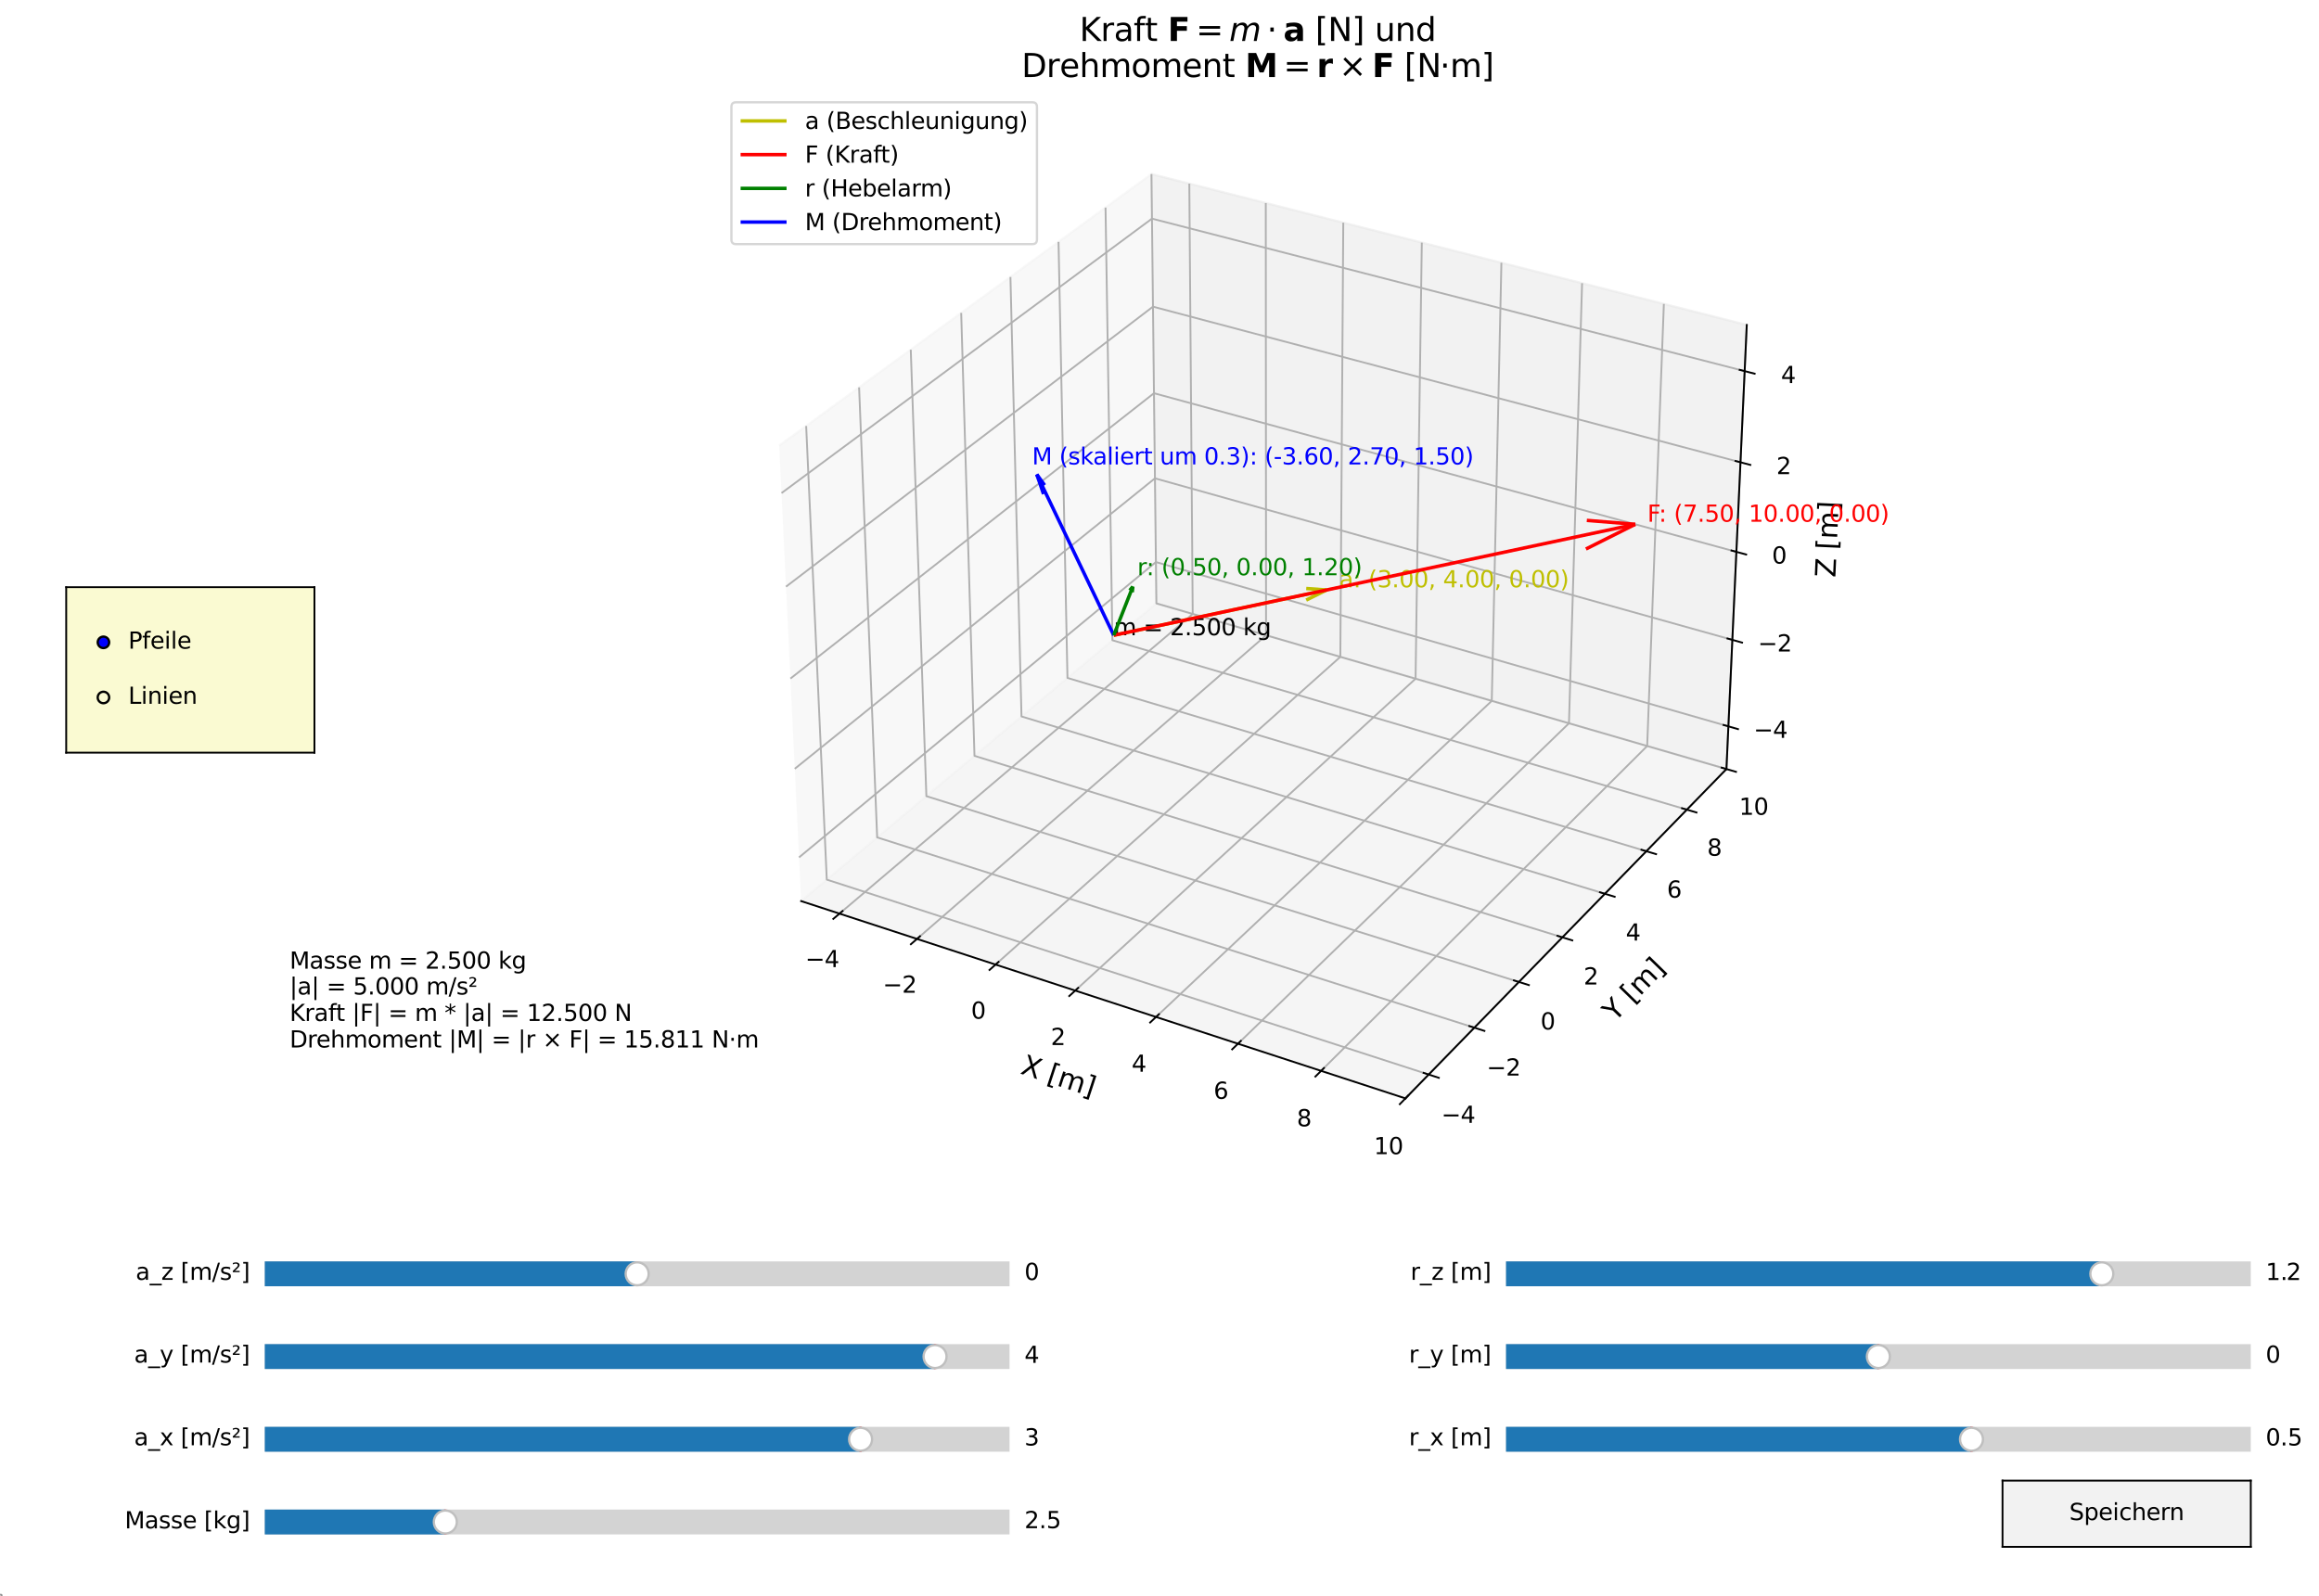 <?xml version="1.0" encoding="utf-8" standalone="no"?>
<!DOCTYPE svg PUBLIC "-//W3C//DTD SVG 1.1//EN"
  "http://www.w3.org/Graphics/SVG/1.1/DTD/svg11.dtd">
<svg xmlns:xlink="http://www.w3.org/1999/xlink" width="1008.88pt" height="694.565pt" viewBox="0 0 1008.88 694.565" xmlns="http://www.w3.org/2000/svg" version="1.1">
 <defs>
  <style type="text/css">*{stroke-linejoin: round; stroke-linecap: butt}</style>
 </defs>
 <g id="figure_1">
  <g id="patch_1">
   <path d="M 0 694.565 
L 1008.88 694.565 
L 1008.88 0 
L 0 0 
z
" style="fill: #ffffff"/>
  </g>
  <g id="patch_2">
   <path d="M 313.2 507.515 
L 781.2 507.515 
L 781.2 39.515 
L 313.2 39.515 
z
" style="fill: #ffffff"/>
  </g>
  <g id="pane3d_1">
   <g id="patch_3">
    <path d="M 348.537 392.121 
L 503.086 262.575 
L 500.938 75.747 
L 338.993 193.927 
" style="fill: #f2f2f2; opacity: 0.5; stroke: #f2f2f2; stroke-linejoin: miter"/>
   </g>
  </g>
  <g id="pane3d_2">
   <g id="patch_4">
    <path d="M 503.086 262.575 
L 751.082 334.658 
L 759.932 141.394 
L 500.938 75.747 
" style="fill: #e6e6e6; opacity: 0.5; stroke: #e6e6e6; stroke-linejoin: miter"/>
   </g>
  </g>
  <g id="pane3d_3">
   <g id="patch_5">
    <path d="M 348.537 392.121 
L 611.425 477.98 
L 751.082 334.658 
L 503.086 262.575 
" style="fill: #ececec; opacity: 0.5; stroke: #ececec; stroke-linejoin: miter"/>
   </g>
  </g>
  <g id="grid3d_1">
   <g id="Line3DCollection_1">
    <path d="M 365.22 397.57 
L 518.889 267.168 
L 517.409 79.922 
" style="fill: none; stroke: #b0b0b0; stroke-width: 0.8"/>
    <path d="M 398.932 408.58 
L 550.796 276.442 
L 550.678 88.354 
" style="fill: none; stroke: #b0b0b0; stroke-width: 0.8"/>
    <path d="M 433.113 419.743 
L 583.11 285.835 
L 584.391 96.9 
" style="fill: none; stroke: #b0b0b0; stroke-width: 0.8"/>
    <path d="M 467.774 431.064 
L 615.84 295.348 
L 618.557 105.56 
" style="fill: none; stroke: #b0b0b0; stroke-width: 0.8"/>
    <path d="M 502.926 442.544 
L 648.994 304.985 
L 653.184 114.337 
" style="fill: none; stroke: #b0b0b0; stroke-width: 0.8"/>
    <path d="M 538.577 454.188 
L 682.58 314.747 
L 688.283 123.233 
" style="fill: none; stroke: #b0b0b0; stroke-width: 0.8"/>
    <path d="M 574.74 465.999 
L 716.606 324.637 
L 723.862 132.251 
" style="fill: none; stroke: #b0b0b0; stroke-width: 0.8"/>
    <path d="M 611.425 477.98 
L 751.082 334.658 
L 759.932 141.394 
" style="fill: none; stroke: #b0b0b0; stroke-width: 0.8"/>
   </g>
  </g>
  <g id="grid3d_2">
   <g id="Line3DCollection_2">
    <path d="M 350.722 185.367 
L 359.691 382.772 
L 621.545 467.594 
" style="fill: none; stroke: #b0b0b0; stroke-width: 0.8"/>
    <path d="M 373.751 168.562 
L 381.609 364.4 
L 641.414 447.204 
" style="fill: none; stroke: #b0b0b0; stroke-width: 0.8"/>
    <path d="M 396.225 152.161 
L 403.021 346.451 
L 660.8 427.309 
" style="fill: none; stroke: #b0b0b0; stroke-width: 0.8"/>
    <path d="M 418.164 136.151 
L 423.946 328.912 
L 679.722 407.891 
" style="fill: none; stroke: #b0b0b0; stroke-width: 0.8"/>
    <path d="M 439.588 120.517 
L 444.4 311.767 
L 698.195 388.932 
" style="fill: none; stroke: #b0b0b0; stroke-width: 0.8"/>
    <path d="M 460.513 105.247 
L 464.398 295.005 
L 716.237 370.417 
" style="fill: none; stroke: #b0b0b0; stroke-width: 0.8"/>
    <path d="M 480.958 90.327 
L 483.955 278.611 
L 733.861 352.331 
" style="fill: none; stroke: #b0b0b0; stroke-width: 0.8"/>
    <path d="M 500.938 75.747 
L 503.086 262.575 
L 751.082 334.658 
" style="fill: none; stroke: #b0b0b0; stroke-width: 0.8"/>
   </g>
  </g>
  <g id="grid3d_3">
   <g id="Line3DCollection_3">
    <path d="M 751.933 316.08 
L 502.879 244.582 
L 347.621 373.099 
" style="fill: none; stroke: #b0b0b0; stroke-width: 0.8"/>
    <path d="M 753.656 278.441 
L 502.46 208.149 
L 345.764 334.539 
" style="fill: none; stroke: #b0b0b0; stroke-width: 0.8"/>
    <path d="M 755.41 240.143 
L 502.034 171.109 
L 343.874 295.278 
" style="fill: none; stroke: #b0b0b0; stroke-width: 0.8"/>
    <path d="M 757.195 201.167 
L 501.601 133.445 
L 341.948 255.296 
" style="fill: none; stroke: #b0b0b0; stroke-width: 0.8"/>
    <path d="M 759.011 161.496 
L 501.161 95.143 
L 339.987 214.573 
" style="fill: none; stroke: #b0b0b0; stroke-width: 0.8"/>
   </g>
  </g>
  <g id="axis3d_1">
   <g id="line2d_1">
    <path d="M 348.537 392.121 
L 611.425 477.98 
" style="fill: none; stroke: #000000; stroke-width: 0.8; stroke-linecap: square"/>
   </g>
   <g id="xtick_1">
    <g id="line2d_2">
     <path d="M 366.558 396.434 
L 362.538 399.845 
" style="fill: none; stroke: #000000; stroke-width: 0.8; stroke-linecap: square"/>
    </g>
    <g id="text_1">
     <!-- −4 -->
     <g transform="translate(350.332 420.856) scale(0.1 -0.1)">
      <defs>
       <path id="DejaVuSans-2212" d="M 678 2272 
L 4684 2272 
L 4684 1741 
L 678 1741 
L 678 2272 
z
" transform="scale(0.016)"/>
       <path id="DejaVuSans-34" d="M 2419 4116 
L 825 1625 
L 2419 1625 
L 2419 4116 
z
M 2253 4666 
L 3047 4666 
L 3047 1625 
L 3713 1625 
L 3713 1100 
L 3047 1100 
L 3047 0 
L 2419 0 
L 2419 1100 
L 313 1100 
L 313 1709 
L 2253 4666 
z
" transform="scale(0.016)"/>
      </defs>
      <use xlink:href="#DejaVuSans-2212"/>
      <use xlink:href="#DejaVuSans-34" x="83.789"/>
     </g>
    </g>
   </g>
   <g id="xtick_2">
    <g id="line2d_3">
     <path d="M 400.255 407.428 
L 396.279 410.887 
" style="fill: none; stroke: #000000; stroke-width: 0.8; stroke-linecap: square"/>
    </g>
    <g id="text_2">
     <!-- −2 -->
     <g transform="translate(384.063 431.999) scale(0.1 -0.1)">
      <defs>
       <path id="DejaVuSans-32" d="M 1228 531 
L 3431 531 
L 3431 0 
L 469 0 
L 469 531 
Q 828 903 1448 1529 
Q 2069 2156 2228 2338 
Q 2531 2678 2651 2914 
Q 2772 3150 2772 3378 
Q 2772 3750 2511 3984 
Q 2250 4219 1831 4219 
Q 1534 4219 1204 4116 
Q 875 4013 500 3803 
L 500 4441 
Q 881 4594 1212 4672 
Q 1544 4750 1819 4750 
Q 2544 4750 2975 4387 
Q 3406 4025 3406 3419 
Q 3406 3131 3298 2873 
Q 3191 2616 2906 2266 
Q 2828 2175 2409 1742 
Q 1991 1309 1228 531 
z
" transform="scale(0.016)"/>
      </defs>
      <use xlink:href="#DejaVuSans-2212"/>
      <use xlink:href="#DejaVuSans-32" x="83.789"/>
     </g>
    </g>
   </g>
   <g id="xtick_3">
    <g id="line2d_4">
     <path d="M 434.421 418.576 
L 430.492 422.083 
" style="fill: none; stroke: #000000; stroke-width: 0.8; stroke-linecap: square"/>
    </g>
    <g id="text_3">
     <!-- 0 -->
     <g transform="translate(422.456 443.297) scale(0.1 -0.1)">
      <defs>
       <path id="DejaVuSans-30" d="M 2034 4250 
Q 1547 4250 1301 3770 
Q 1056 3291 1056 2328 
Q 1056 1369 1301 889 
Q 1547 409 2034 409 
Q 2525 409 2770 889 
Q 3016 1369 3016 2328 
Q 3016 3291 2770 3770 
Q 2525 4250 2034 4250 
z
M 2034 4750 
Q 2819 4750 3233 4129 
Q 3647 3509 3647 2328 
Q 3647 1150 3233 529 
Q 2819 -91 2034 -91 
Q 1250 -91 836 529 
Q 422 1150 422 2328 
Q 422 3509 836 4129 
Q 1250 4750 2034 4750 
z
" transform="scale(0.016)"/>
      </defs>
      <use xlink:href="#DejaVuSans-30"/>
     </g>
    </g>
   </g>
   <g id="xtick_4">
    <g id="line2d_5">
     <path d="M 469.066 429.88 
L 465.186 433.437 
" style="fill: none; stroke: #000000; stroke-width: 0.8; stroke-linecap: square"/>
    </g>
    <g id="text_4">
     <!-- 2 -->
     <g transform="translate(457.139 454.754) scale(0.1 -0.1)">
      <use xlink:href="#DejaVuSans-32"/>
     </g>
    </g>
   </g>
   <g id="xtick_5">
    <g id="line2d_6">
     <path d="M 504.2 441.344 
L 500.37 444.951 
" style="fill: none; stroke: #000000; stroke-width: 0.8; stroke-linecap: square"/>
    </g>
    <g id="text_5">
     <!-- 4 -->
     <g transform="translate(492.314 466.373) scale(0.1 -0.1)">
      <use xlink:href="#DejaVuSans-34"/>
     </g>
    </g>
   </g>
   <g id="xtick_6">
    <g id="line2d_7">
     <path d="M 539.835 452.97 
L 536.056 456.629 
" style="fill: none; stroke: #000000; stroke-width: 0.8; stroke-linecap: square"/>
    </g>
    <g id="text_6">
     <!-- 6 -->
     <g transform="translate(527.99 478.158) scale(0.1 -0.1)">
      <defs>
       <path id="DejaVuSans-36" d="M 2113 2584 
Q 1688 2584 1439 2293 
Q 1191 2003 1191 1497 
Q 1191 994 1439 701 
Q 1688 409 2113 409 
Q 2538 409 2786 701 
Q 3034 994 3034 1497 
Q 3034 2003 2786 2293 
Q 2538 2584 2113 2584 
z
M 3366 4563 
L 3366 3988 
Q 3128 4100 2886 4159 
Q 2644 4219 2406 4219 
Q 1781 4219 1451 3797 
Q 1122 3375 1075 2522 
Q 1259 2794 1537 2939 
Q 1816 3084 2150 3084 
Q 2853 3084 3261 2657 
Q 3669 2231 3669 1497 
Q 3669 778 3244 343 
Q 2819 -91 2113 -91 
Q 1303 -91 875 529 
Q 447 1150 447 2328 
Q 447 3434 972 4092 
Q 1497 4750 2381 4750 
Q 2619 4750 2861 4703 
Q 3103 4656 3366 4563 
z
" transform="scale(0.016)"/>
      </defs>
      <use xlink:href="#DejaVuSans-36"/>
     </g>
    </g>
   </g>
   <g id="xtick_7">
    <g id="line2d_8">
     <path d="M 575.98 464.763 
L 572.255 468.475 
" style="fill: none; stroke: #000000; stroke-width: 0.8; stroke-linecap: square"/>
    </g>
    <g id="text_7">
     <!-- 8 -->
     <g transform="translate(564.179 490.113) scale(0.1 -0.1)">
      <defs>
       <path id="DejaVuSans-38" d="M 2034 2216 
Q 1584 2216 1326 1975 
Q 1069 1734 1069 1313 
Q 1069 891 1326 650 
Q 1584 409 2034 409 
Q 2484 409 2743 651 
Q 3003 894 3003 1313 
Q 3003 1734 2745 1975 
Q 2488 2216 2034 2216 
z
M 1403 2484 
Q 997 2584 770 2862 
Q 544 3141 544 3541 
Q 544 4100 942 4425 
Q 1341 4750 2034 4750 
Q 2731 4750 3128 4425 
Q 3525 4100 3525 3541 
Q 3525 3141 3298 2862 
Q 3072 2584 2669 2484 
Q 3125 2378 3379 2068 
Q 3634 1759 3634 1313 
Q 3634 634 3220 271 
Q 2806 -91 2034 -91 
Q 1263 -91 848 271 
Q 434 634 434 1313 
Q 434 1759 690 2068 
Q 947 2378 1403 2484 
z
M 1172 3481 
Q 1172 3119 1398 2916 
Q 1625 2713 2034 2713 
Q 2441 2713 2670 2916 
Q 2900 3119 2900 3481 
Q 2900 3844 2670 4047 
Q 2441 4250 2034 4250 
Q 1625 4250 1398 4047 
Q 1172 3844 1172 3481 
z
" transform="scale(0.016)"/>
      </defs>
      <use xlink:href="#DejaVuSans-38"/>
     </g>
    </g>
   </g>
   <g id="xtick_8">
    <g id="line2d_9">
     <path d="M 612.646 476.727 
L 608.977 480.492 
" style="fill: none; stroke: #000000; stroke-width: 0.8; stroke-linecap: square"/>
    </g>
    <g id="text_8">
     <!-- 10 -->
     <g transform="translate(597.711 502.24) scale(0.1 -0.1)">
      <defs>
       <path id="DejaVuSans-31" d="M 794 531 
L 1825 531 
L 1825 4091 
L 703 3866 
L 703 4441 
L 1819 4666 
L 2450 4666 
L 2450 531 
L 3481 531 
L 3481 0 
L 794 0 
L 794 531 
z
" transform="scale(0.016)"/>
      </defs>
      <use xlink:href="#DejaVuSans-31"/>
      <use xlink:href="#DejaVuSans-30" x="63.623"/>
     </g>
    </g>
   </g>
   <g id="text_9">
    <!-- X [m] -->
    <g transform="translate(443.529 467.076) rotate(-341.913) scale(0.12 -0.12)">
     <defs>
      <path id="DejaVuSans-58" d="M 403 4666 
L 1081 4666 
L 2241 2931 
L 3406 4666 
L 4084 4666 
L 2584 2425 
L 4184 0 
L 3506 0 
L 2194 1984 
L 872 0 
L 191 0 
L 1856 2491 
L 403 4666 
z
" transform="scale(0.016)"/>
      <path id="DejaVuSans-20" transform="scale(0.016)"/>
      <path id="DejaVuSans-5b" d="M 550 4863 
L 1875 4863 
L 1875 4416 
L 1125 4416 
L 1125 -397 
L 1875 -397 
L 1875 -844 
L 550 -844 
L 550 4863 
z
" transform="scale(0.016)"/>
      <path id="DejaVuSans-6d" d="M 3328 2828 
Q 3544 3216 3844 3400 
Q 4144 3584 4550 3584 
Q 5097 3584 5394 3201 
Q 5691 2819 5691 2113 
L 5691 0 
L 5113 0 
L 5113 2094 
Q 5113 2597 4934 2840 
Q 4756 3084 4391 3084 
Q 3944 3084 3684 2787 
Q 3425 2491 3425 1978 
L 3425 0 
L 2847 0 
L 2847 2094 
Q 2847 2600 2669 2842 
Q 2491 3084 2119 3084 
Q 1678 3084 1418 2786 
Q 1159 2488 1159 1978 
L 1159 0 
L 581 0 
L 581 3500 
L 1159 3500 
L 1159 2956 
Q 1356 3278 1631 3431 
Q 1906 3584 2284 3584 
Q 2666 3584 2933 3390 
Q 3200 3197 3328 2828 
z
" transform="scale(0.016)"/>
      <path id="DejaVuSans-5d" d="M 1947 4863 
L 1947 -844 
L 622 -844 
L 622 -397 
L 1369 -397 
L 1369 4416 
L 622 4416 
L 622 4863 
L 1947 4863 
z
" transform="scale(0.016)"/>
     </defs>
     <use xlink:href="#DejaVuSans-58"/>
     <use xlink:href="#DejaVuSans-20" x="68.506"/>
     <use xlink:href="#DejaVuSans-5b" x="100.293"/>
     <use xlink:href="#DejaVuSans-6d" x="139.307"/>
     <use xlink:href="#DejaVuSans-5d" x="236.719"/>
    </g>
   </g>
  </g>
  <g id="axis3d_2">
   <g id="line2d_10">
    <path d="M 751.082 334.658 
L 611.425 477.98 
" style="fill: none; stroke: #000000; stroke-width: 0.8; stroke-linecap: square"/>
   </g>
   <g id="xtick_9">
    <g id="line2d_11">
     <path d="M 619.339 466.879 
L 625.964 469.025 
" style="fill: none; stroke: #000000; stroke-width: 0.8; stroke-linecap: square"/>
    </g>
    <g id="text_10">
     <!-- −4 -->
     <g transform="translate(627.048 488.608) scale(0.1 -0.1)">
      <use xlink:href="#DejaVuSans-2212"/>
      <use xlink:href="#DejaVuSans-34" x="83.789"/>
     </g>
    </g>
   </g>
   <g id="xtick_10">
    <g id="line2d_12">
     <path d="M 639.226 446.507 
L 645.795 448.601 
" style="fill: none; stroke: #000000; stroke-width: 0.8; stroke-linecap: square"/>
    </g>
    <g id="text_11">
     <!-- −2 -->
     <g transform="translate(646.765 468.047) scale(0.1 -0.1)">
      <use xlink:href="#DejaVuSans-2212"/>
      <use xlink:href="#DejaVuSans-32" x="83.789"/>
     </g>
    </g>
   </g>
   <g id="xtick_11">
    <g id="line2d_13">
     <path d="M 658.63 426.629 
L 665.145 428.672 
" style="fill: none; stroke: #000000; stroke-width: 0.8; stroke-linecap: square"/>
    </g>
    <g id="text_12">
     <!-- 0 -->
     <g transform="translate(670.193 447.985) scale(0.1 -0.1)">
      <use xlink:href="#DejaVuSans-30"/>
     </g>
    </g>
   </g>
   <g id="xtick_12">
    <g id="line2d_14">
     <path d="M 677.57 407.226 
L 684.03 409.221 
" style="fill: none; stroke: #000000; stroke-width: 0.8; stroke-linecap: square"/>
    </g>
    <g id="text_13">
     <!-- 2 -->
     <g transform="translate(688.971 428.403) scale(0.1 -0.1)">
      <use xlink:href="#DejaVuSans-32"/>
     </g>
    </g>
   </g>
   <g id="xtick_13">
    <g id="line2d_15">
     <path d="M 696.062 388.283 
L 702.468 390.231 
" style="fill: none; stroke: #000000; stroke-width: 0.8; stroke-linecap: square"/>
    </g>
    <g id="text_14">
     <!-- 4 -->
     <g transform="translate(707.303 409.285) scale(0.1 -0.1)">
      <use xlink:href="#DejaVuSans-34"/>
     </g>
    </g>
   </g>
   <g id="xtick_14">
    <g id="line2d_16">
     <path d="M 714.121 369.784 
L 720.474 371.686 
" style="fill: none; stroke: #000000; stroke-width: 0.8; stroke-linecap: square"/>
    </g>
    <g id="text_15">
     <!-- 6 -->
     <g transform="translate(725.206 390.615) scale(0.1 -0.1)">
      <use xlink:href="#DejaVuSans-36"/>
     </g>
    </g>
   </g>
   <g id="xtick_15">
    <g id="line2d_17">
     <path d="M 731.762 351.712 
L 738.063 353.57 
" style="fill: none; stroke: #000000; stroke-width: 0.8; stroke-linecap: square"/>
    </g>
    <g id="text_16">
     <!-- 8 -->
     <g transform="translate(742.695 372.377) scale(0.1 -0.1)">
      <use xlink:href="#DejaVuSans-38"/>
     </g>
    </g>
   </g>
   <g id="xtick_16">
    <g id="line2d_18">
     <path d="M 749.001 334.053 
L 755.25 335.869 
" style="fill: none; stroke: #000000; stroke-width: 0.8; stroke-linecap: square"/>
    </g>
    <g id="text_17">
     <!-- 10 -->
     <g transform="translate(756.603 354.556) scale(0.1 -0.1)">
      <use xlink:href="#DejaVuSans-31"/>
      <use xlink:href="#DejaVuSans-30" x="63.623"/>
     </g>
    </g>
   </g>
   <g id="text_18">
    <!-- Y [m] -->
    <g transform="translate(702.473 444.946) rotate(-45.742) scale(0.12 -0.12)">
     <defs>
      <path id="DejaVuSans-59" d="M -13 4666 
L 666 4666 
L 1959 2747 
L 3244 4666 
L 3922 4666 
L 2272 2222 
L 2272 0 
L 1638 0 
L 1638 2222 
L -13 4666 
z
" transform="scale(0.016)"/>
     </defs>
     <use xlink:href="#DejaVuSans-59"/>
     <use xlink:href="#DejaVuSans-20" x="61.084"/>
     <use xlink:href="#DejaVuSans-5b" x="92.871"/>
     <use xlink:href="#DejaVuSans-6d" x="131.885"/>
     <use xlink:href="#DejaVuSans-5d" x="229.297"/>
    </g>
   </g>
  </g>
  <g id="axis3d_3">
   <g id="line2d_19">
    <path d="M 751.082 334.658 
L 759.932 141.394 
" style="fill: none; stroke: #000000; stroke-width: 0.8; stroke-linecap: square"/>
   </g>
   <g id="xtick_17">
    <g id="line2d_20">
     <path d="M 749.842 315.48 
L 756.119 317.282 
" style="fill: none; stroke: #000000; stroke-width: 0.8; stroke-linecap: square"/>
    </g>
    <g id="text_19">
     <!-- −4 -->
     <g transform="translate(762.911 321.091) scale(0.1 -0.1)">
      <use xlink:href="#DejaVuSans-2212"/>
      <use xlink:href="#DejaVuSans-34" x="83.789"/>
     </g>
    </g>
   </g>
   <g id="xtick_18">
    <g id="line2d_21">
     <path d="M 751.547 277.851 
L 757.88 279.623 
" style="fill: none; stroke: #000000; stroke-width: 0.8; stroke-linecap: square"/>
    </g>
    <g id="text_20">
     <!-- −2 -->
     <g transform="translate(764.791 283.495) scale(0.1 -0.1)">
      <use xlink:href="#DejaVuSans-2212"/>
      <use xlink:href="#DejaVuSans-32" x="83.789"/>
     </g>
    </g>
   </g>
   <g id="xtick_19">
    <g id="line2d_22">
     <path d="M 753.281 239.563 
L 759.673 241.304 
" style="fill: none; stroke: #000000; stroke-width: 0.8; stroke-linecap: square"/>
    </g>
    <g id="text_21">
     <!-- 0 -->
     <g transform="translate(770.893 245.241) scale(0.1 -0.1)">
      <use xlink:href="#DejaVuSans-30"/>
     </g>
    </g>
   </g>
   <g id="xtick_20">
    <g id="line2d_23">
     <path d="M 755.047 200.598 
L 761.497 202.307 
" style="fill: none; stroke: #000000; stroke-width: 0.8; stroke-linecap: square"/>
    </g>
    <g id="text_22">
     <!-- 2 -->
     <g transform="translate(772.84 206.312) scale(0.1 -0.1)">
      <use xlink:href="#DejaVuSans-32"/>
     </g>
    </g>
   </g>
   <g id="xtick_21">
    <g id="line2d_24">
     <path d="M 756.843 160.938 
L 763.353 162.613 
" style="fill: none; stroke: #000000; stroke-width: 0.8; stroke-linecap: square"/>
    </g>
    <g id="text_23">
     <!-- 4 -->
     <g transform="translate(774.821 166.689) scale(0.1 -0.1)">
      <use xlink:href="#DejaVuSans-34"/>
     </g>
    </g>
   </g>
   <g id="text_24">
    <!-- Z [m] -->
    <g transform="translate(798.453 251.395) rotate(-87.378) scale(0.12 -0.12)">
     <defs>
      <path id="DejaVuSans-5a" d="M 359 4666 
L 4025 4666 
L 4025 4184 
L 1075 531 
L 4097 531 
L 4097 0 
L 288 0 
L 288 481 
L 3238 4134 
L 359 4134 
L 359 4666 
z
" transform="scale(0.016)"/>
     </defs>
     <use xlink:href="#DejaVuSans-5a"/>
     <use xlink:href="#DejaVuSans-20" x="68.506"/>
     <use xlink:href="#DejaVuSans-5b" x="100.293"/>
     <use xlink:href="#DejaVuSans-6d" x="139.307"/>
     <use xlink:href="#DejaVuSans-5d" x="236.719"/>
    </g>
   </g>
  </g>
  <g id="axes_1">
   <g id="Line3DCollection_4">
    <path d="M 577.106 256.735 
L 484.525 276.435 
" clip-path="url(#pc789a11ec8)" style="fill: none; stroke: #bfbf00; stroke-width: 1.5"/>
    <path d="M 577.106 256.735 
L 568.263 261.135 
" clip-path="url(#pc789a11ec8)" style="fill: none; stroke: #bfbf00; stroke-width: 1.5"/>
    <path d="M 577.106 256.735 
L 568.28 256.092 
" clip-path="url(#pc789a11ec8)" style="fill: none; stroke: #bfbf00; stroke-width: 1.5"/>
   </g>
   <g id="text_25">
    <!-- a: (3.00, 4.00, 0.00) -->
    <g style="fill: #bfbf00" transform="translate(582.582 255.57) scale(0.1 -0.1)">
     <defs>
      <path id="DejaVuSans-61" d="M 2194 1759 
Q 1497 1759 1228 1600 
Q 959 1441 959 1056 
Q 959 750 1161 570 
Q 1363 391 1709 391 
Q 2188 391 2477 730 
Q 2766 1069 2766 1631 
L 2766 1759 
L 2194 1759 
z
M 3341 1997 
L 3341 0 
L 2766 0 
L 2766 531 
Q 2569 213 2275 61 
Q 1981 -91 1556 -91 
Q 1019 -91 701 211 
Q 384 513 384 1019 
Q 384 1609 779 1909 
Q 1175 2209 1959 2209 
L 2766 2209 
L 2766 2266 
Q 2766 2663 2505 2880 
Q 2244 3097 1772 3097 
Q 1472 3097 1187 3025 
Q 903 2953 641 2809 
L 641 3341 
Q 956 3463 1253 3523 
Q 1550 3584 1831 3584 
Q 2591 3584 2966 3190 
Q 3341 2797 3341 1997 
z
" transform="scale(0.016)"/>
      <path id="DejaVuSans-3a" d="M 750 794 
L 1409 794 
L 1409 0 
L 750 0 
L 750 794 
z
M 750 3309 
L 1409 3309 
L 1409 2516 
L 750 2516 
L 750 3309 
z
" transform="scale(0.016)"/>
      <path id="DejaVuSans-28" d="M 1984 4856 
Q 1566 4138 1362 3434 
Q 1159 2731 1159 2009 
Q 1159 1288 1364 580 
Q 1569 -128 1984 -844 
L 1484 -844 
Q 1016 -109 783 600 
Q 550 1309 550 2009 
Q 550 2706 781 3412 
Q 1013 4119 1484 4856 
L 1984 4856 
z
" transform="scale(0.016)"/>
      <path id="DejaVuSans-33" d="M 2597 2516 
Q 3050 2419 3304 2112 
Q 3559 1806 3559 1356 
Q 3559 666 3084 287 
Q 2609 -91 1734 -91 
Q 1441 -91 1130 -33 
Q 819 25 488 141 
L 488 750 
Q 750 597 1062 519 
Q 1375 441 1716 441 
Q 2309 441 2620 675 
Q 2931 909 2931 1356 
Q 2931 1769 2642 2001 
Q 2353 2234 1838 2234 
L 1294 2234 
L 1294 2753 
L 1863 2753 
Q 2328 2753 2575 2939 
Q 2822 3125 2822 3475 
Q 2822 3834 2567 4026 
Q 2313 4219 1838 4219 
Q 1578 4219 1281 4162 
Q 984 4106 628 3988 
L 628 4550 
Q 988 4650 1302 4700 
Q 1616 4750 1894 4750 
Q 2613 4750 3031 4423 
Q 3450 4097 3450 3541 
Q 3450 3153 3228 2886 
Q 3006 2619 2597 2516 
z
" transform="scale(0.016)"/>
      <path id="DejaVuSans-2e" d="M 684 794 
L 1344 794 
L 1344 0 
L 684 0 
L 684 794 
z
" transform="scale(0.016)"/>
      <path id="DejaVuSans-2c" d="M 750 794 
L 1409 794 
L 1409 256 
L 897 -744 
L 494 -744 
L 750 256 
L 750 794 
z
" transform="scale(0.016)"/>
      <path id="DejaVuSans-29" d="M 513 4856 
L 1013 4856 
Q 1481 4119 1714 3412 
Q 1947 2706 1947 2009 
Q 1947 1309 1714 600 
Q 1481 -109 1013 -844 
L 513 -844 
Q 928 -128 1133 580 
Q 1338 1288 1338 2009 
Q 1338 2731 1133 3434 
Q 928 4138 513 4856 
z
" transform="scale(0.016)"/>
     </defs>
     <use xlink:href="#DejaVuSans-61"/>
     <use xlink:href="#DejaVuSans-3a" x="61.279"/>
     <use xlink:href="#DejaVuSans-20" x="94.971"/>
     <use xlink:href="#DejaVuSans-28" x="126.758"/>
     <use xlink:href="#DejaVuSans-33" x="165.771"/>
     <use xlink:href="#DejaVuSans-2e" x="229.395"/>
     <use xlink:href="#DejaVuSans-30" x="261.182"/>
     <use xlink:href="#DejaVuSans-30" x="324.805"/>
     <use xlink:href="#DejaVuSans-2c" x="388.428"/>
     <use xlink:href="#DejaVuSans-20" x="420.215"/>
     <use xlink:href="#DejaVuSans-34" x="452.002"/>
     <use xlink:href="#DejaVuSans-2e" x="515.625"/>
     <use xlink:href="#DejaVuSans-30" x="547.412"/>
     <use xlink:href="#DejaVuSans-30" x="611.035"/>
     <use xlink:href="#DejaVuSans-2c" x="674.658"/>
     <use xlink:href="#DejaVuSans-20" x="706.445"/>
     <use xlink:href="#DejaVuSans-30" x="738.232"/>
     <use xlink:href="#DejaVuSans-2e" x="801.855"/>
     <use xlink:href="#DejaVuSans-30" x="833.643"/>
     <use xlink:href="#DejaVuSans-30" x="897.266"/>
     <use xlink:href="#DejaVuSans-29" x="960.889"/>
    </g>
   </g>
   <g id="text_26">
    <!-- F: (7.50, 10.00, 0.00) -->
    <g style="fill: #ff0000" transform="translate(716.678 227.036) scale(0.1 -0.1)">
     <defs>
      <path id="DejaVuSans-46" d="M 628 4666 
L 3309 4666 
L 3309 4134 
L 1259 4134 
L 1259 2759 
L 3109 2759 
L 3109 2228 
L 1259 2228 
L 1259 0 
L 628 0 
L 628 4666 
z
" transform="scale(0.016)"/>
      <path id="DejaVuSans-37" d="M 525 4666 
L 3525 4666 
L 3525 4397 
L 1831 0 
L 1172 0 
L 2766 4134 
L 525 4134 
L 525 4666 
z
" transform="scale(0.016)"/>
      <path id="DejaVuSans-35" d="M 691 4666 
L 3169 4666 
L 3169 4134 
L 1269 4134 
L 1269 2991 
Q 1406 3038 1543 3061 
Q 1681 3084 1819 3084 
Q 2600 3084 3056 2656 
Q 3513 2228 3513 1497 
Q 3513 744 3044 326 
Q 2575 -91 1722 -91 
Q 1428 -91 1123 -41 
Q 819 9 494 109 
L 494 744 
Q 775 591 1075 516 
Q 1375 441 1709 441 
Q 2250 441 2565 725 
Q 2881 1009 2881 1497 
Q 2881 1984 2565 2268 
Q 2250 2553 1709 2553 
Q 1456 2553 1204 2497 
Q 953 2441 691 2322 
L 691 4666 
z
" transform="scale(0.016)"/>
     </defs>
     <use xlink:href="#DejaVuSans-46"/>
     <use xlink:href="#DejaVuSans-3a" x="49.77"/>
     <use xlink:href="#DejaVuSans-20" x="83.461"/>
     <use xlink:href="#DejaVuSans-28" x="115.248"/>
     <use xlink:href="#DejaVuSans-37" x="154.262"/>
     <use xlink:href="#DejaVuSans-2e" x="217.885"/>
     <use xlink:href="#DejaVuSans-35" x="249.672"/>
     <use xlink:href="#DejaVuSans-30" x="313.295"/>
     <use xlink:href="#DejaVuSans-2c" x="376.918"/>
     <use xlink:href="#DejaVuSans-20" x="408.705"/>
     <use xlink:href="#DejaVuSans-31" x="440.492"/>
     <use xlink:href="#DejaVuSans-30" x="504.115"/>
     <use xlink:href="#DejaVuSans-2e" x="567.738"/>
     <use xlink:href="#DejaVuSans-30" x="599.525"/>
     <use xlink:href="#DejaVuSans-30" x="663.148"/>
     <use xlink:href="#DejaVuSans-2c" x="726.771"/>
     <use xlink:href="#DejaVuSans-20" x="758.559"/>
     <use xlink:href="#DejaVuSans-30" x="790.346"/>
     <use xlink:href="#DejaVuSans-2e" x="853.969"/>
     <use xlink:href="#DejaVuSans-30" x="885.756"/>
     <use xlink:href="#DejaVuSans-30" x="949.379"/>
     <use xlink:href="#DejaVuSans-29" x="1013.002"/>
    </g>
   </g>
   <g id="text_27">
    <!-- r: (0.50, 0.00, 1.20) -->
    <g style="fill: #008000" transform="translate(494.778 250.322) scale(0.1 -0.1)">
     <defs>
      <path id="DejaVuSans-72" d="M 2631 2963 
Q 2534 3019 2420 3045 
Q 2306 3072 2169 3072 
Q 1681 3072 1420 2755 
Q 1159 2438 1159 1844 
L 1159 0 
L 581 0 
L 581 3500 
L 1159 3500 
L 1159 2956 
Q 1341 3275 1631 3429 
Q 1922 3584 2338 3584 
Q 2397 3584 2469 3576 
Q 2541 3569 2628 3553 
L 2631 2963 
z
" transform="scale(0.016)"/>
     </defs>
     <use xlink:href="#DejaVuSans-72"/>
     <use xlink:href="#DejaVuSans-3a" x="39.363"/>
     <use xlink:href="#DejaVuSans-20" x="73.055"/>
     <use xlink:href="#DejaVuSans-28" x="104.842"/>
     <use xlink:href="#DejaVuSans-30" x="143.855"/>
     <use xlink:href="#DejaVuSans-2e" x="207.479"/>
     <use xlink:href="#DejaVuSans-35" x="239.266"/>
     <use xlink:href="#DejaVuSans-30" x="302.889"/>
     <use xlink:href="#DejaVuSans-2c" x="366.512"/>
     <use xlink:href="#DejaVuSans-20" x="398.299"/>
     <use xlink:href="#DejaVuSans-30" x="430.086"/>
     <use xlink:href="#DejaVuSans-2e" x="493.709"/>
     <use xlink:href="#DejaVuSans-30" x="525.496"/>
     <use xlink:href="#DejaVuSans-30" x="589.119"/>
     <use xlink:href="#DejaVuSans-2c" x="652.742"/>
     <use xlink:href="#DejaVuSans-20" x="684.529"/>
     <use xlink:href="#DejaVuSans-31" x="716.316"/>
     <use xlink:href="#DejaVuSans-2e" x="779.939"/>
     <use xlink:href="#DejaVuSans-32" x="811.727"/>
     <use xlink:href="#DejaVuSans-30" x="875.35"/>
     <use xlink:href="#DejaVuSans-29" x="938.973"/>
    </g>
   </g>
   <g id="text_28">
    <!-- M (skaliert um 0.3): (-3.60, 2.70, 1.50) -->
    <g style="fill: #0000ff" transform="translate(448.984 202.105) scale(0.1 -0.1)">
     <defs>
      <path id="DejaVuSans-4d" d="M 628 4666 
L 1569 4666 
L 2759 1491 
L 3956 4666 
L 4897 4666 
L 4897 0 
L 4281 0 
L 4281 4097 
L 3078 897 
L 2444 897 
L 1241 4097 
L 1241 0 
L 628 0 
L 628 4666 
z
" transform="scale(0.016)"/>
      <path id="DejaVuSans-73" d="M 2834 3397 
L 2834 2853 
Q 2591 2978 2328 3040 
Q 2066 3103 1784 3103 
Q 1356 3103 1142 2972 
Q 928 2841 928 2578 
Q 928 2378 1081 2264 
Q 1234 2150 1697 2047 
L 1894 2003 
Q 2506 1872 2764 1633 
Q 3022 1394 3022 966 
Q 3022 478 2636 193 
Q 2250 -91 1575 -91 
Q 1294 -91 989 -36 
Q 684 19 347 128 
L 347 722 
Q 666 556 975 473 
Q 1284 391 1588 391 
Q 1994 391 2212 530 
Q 2431 669 2431 922 
Q 2431 1156 2273 1281 
Q 2116 1406 1581 1522 
L 1381 1569 
Q 847 1681 609 1914 
Q 372 2147 372 2553 
Q 372 3047 722 3315 
Q 1072 3584 1716 3584 
Q 2034 3584 2315 3537 
Q 2597 3491 2834 3397 
z
" transform="scale(0.016)"/>
      <path id="DejaVuSans-6b" d="M 581 4863 
L 1159 4863 
L 1159 1991 
L 2875 3500 
L 3609 3500 
L 1753 1863 
L 3688 0 
L 2938 0 
L 1159 1709 
L 1159 0 
L 581 0 
L 581 4863 
z
" transform="scale(0.016)"/>
      <path id="DejaVuSans-6c" d="M 603 4863 
L 1178 4863 
L 1178 0 
L 603 0 
L 603 4863 
z
" transform="scale(0.016)"/>
      <path id="DejaVuSans-69" d="M 603 3500 
L 1178 3500 
L 1178 0 
L 603 0 
L 603 3500 
z
M 603 4863 
L 1178 4863 
L 1178 4134 
L 603 4134 
L 603 4863 
z
" transform="scale(0.016)"/>
      <path id="DejaVuSans-65" d="M 3597 1894 
L 3597 1613 
L 953 1613 
Q 991 1019 1311 708 
Q 1631 397 2203 397 
Q 2534 397 2845 478 
Q 3156 559 3463 722 
L 3463 178 
Q 3153 47 2828 -22 
Q 2503 -91 2169 -91 
Q 1331 -91 842 396 
Q 353 884 353 1716 
Q 353 2575 817 3079 
Q 1281 3584 2069 3584 
Q 2775 3584 3186 3129 
Q 3597 2675 3597 1894 
z
M 3022 2063 
Q 3016 2534 2758 2815 
Q 2500 3097 2075 3097 
Q 1594 3097 1305 2825 
Q 1016 2553 972 2059 
L 3022 2063 
z
" transform="scale(0.016)"/>
      <path id="DejaVuSans-74" d="M 1172 4494 
L 1172 3500 
L 2356 3500 
L 2356 3053 
L 1172 3053 
L 1172 1153 
Q 1172 725 1289 603 
Q 1406 481 1766 481 
L 2356 481 
L 2356 0 
L 1766 0 
Q 1100 0 847 248 
Q 594 497 594 1153 
L 594 3053 
L 172 3053 
L 172 3500 
L 594 3500 
L 594 4494 
L 1172 4494 
z
" transform="scale(0.016)"/>
      <path id="DejaVuSans-75" d="M 544 1381 
L 544 3500 
L 1119 3500 
L 1119 1403 
Q 1119 906 1312 657 
Q 1506 409 1894 409 
Q 2359 409 2629 706 
Q 2900 1003 2900 1516 
L 2900 3500 
L 3475 3500 
L 3475 0 
L 2900 0 
L 2900 538 
Q 2691 219 2414 64 
Q 2138 -91 1772 -91 
Q 1169 -91 856 284 
Q 544 659 544 1381 
z
M 1991 3584 
L 1991 3584 
z
" transform="scale(0.016)"/>
      <path id="DejaVuSans-2d" d="M 313 2009 
L 1997 2009 
L 1997 1497 
L 313 1497 
L 313 2009 
z
" transform="scale(0.016)"/>
     </defs>
     <use xlink:href="#DejaVuSans-4d"/>
     <use xlink:href="#DejaVuSans-20" x="86.279"/>
     <use xlink:href="#DejaVuSans-28" x="118.066"/>
     <use xlink:href="#DejaVuSans-73" x="157.08"/>
     <use xlink:href="#DejaVuSans-6b" x="209.18"/>
     <use xlink:href="#DejaVuSans-61" x="265.34"/>
     <use xlink:href="#DejaVuSans-6c" x="326.619"/>
     <use xlink:href="#DejaVuSans-69" x="354.402"/>
     <use xlink:href="#DejaVuSans-65" x="382.186"/>
     <use xlink:href="#DejaVuSans-72" x="443.709"/>
     <use xlink:href="#DejaVuSans-74" x="484.822"/>
     <use xlink:href="#DejaVuSans-20" x="524.031"/>
     <use xlink:href="#DejaVuSans-75" x="555.818"/>
     <use xlink:href="#DejaVuSans-6d" x="619.197"/>
     <use xlink:href="#DejaVuSans-20" x="716.609"/>
     <use xlink:href="#DejaVuSans-30" x="748.396"/>
     <use xlink:href="#DejaVuSans-2e" x="812.02"/>
     <use xlink:href="#DejaVuSans-33" x="843.807"/>
     <use xlink:href="#DejaVuSans-29" x="907.43"/>
     <use xlink:href="#DejaVuSans-3a" x="946.443"/>
     <use xlink:href="#DejaVuSans-20" x="980.135"/>
     <use xlink:href="#DejaVuSans-28" x="1011.922"/>
     <use xlink:href="#DejaVuSans-2d" x="1050.936"/>
     <use xlink:href="#DejaVuSans-33" x="1087.02"/>
     <use xlink:href="#DejaVuSans-2e" x="1150.643"/>
     <use xlink:href="#DejaVuSans-36" x="1182.43"/>
     <use xlink:href="#DejaVuSans-30" x="1246.053"/>
     <use xlink:href="#DejaVuSans-2c" x="1309.676"/>
     <use xlink:href="#DejaVuSans-20" x="1341.463"/>
     <use xlink:href="#DejaVuSans-32" x="1373.25"/>
     <use xlink:href="#DejaVuSans-2e" x="1436.873"/>
     <use xlink:href="#DejaVuSans-37" x="1468.66"/>
     <use xlink:href="#DejaVuSans-30" x="1532.283"/>
     <use xlink:href="#DejaVuSans-2c" x="1595.906"/>
     <use xlink:href="#DejaVuSans-20" x="1627.693"/>
     <use xlink:href="#DejaVuSans-31" x="1659.48"/>
     <use xlink:href="#DejaVuSans-2e" x="1723.104"/>
     <use xlink:href="#DejaVuSans-35" x="1754.891"/>
     <use xlink:href="#DejaVuSans-30" x="1818.514"/>
     <use xlink:href="#DejaVuSans-29" x="1882.137"/>
    </g>
   </g>
   <g id="text_29">
    <!-- m = 2.500 kg -->
    <g transform="translate(484.525 276.435) scale(0.1 -0.1)">
     <defs>
      <path id="DejaVuSans-3d" d="M 678 2906 
L 4684 2906 
L 4684 2381 
L 678 2381 
L 678 2906 
z
M 678 1631 
L 4684 1631 
L 4684 1100 
L 678 1100 
L 678 1631 
z
" transform="scale(0.016)"/>
      <path id="DejaVuSans-67" d="M 2906 1791 
Q 2906 2416 2648 2759 
Q 2391 3103 1925 3103 
Q 1463 3103 1205 2759 
Q 947 2416 947 1791 
Q 947 1169 1205 825 
Q 1463 481 1925 481 
Q 2391 481 2648 825 
Q 2906 1169 2906 1791 
z
M 3481 434 
Q 3481 -459 3084 -895 
Q 2688 -1331 1869 -1331 
Q 1566 -1331 1297 -1286 
Q 1028 -1241 775 -1147 
L 775 -588 
Q 1028 -725 1275 -790 
Q 1522 -856 1778 -856 
Q 2344 -856 2625 -561 
Q 2906 -266 2906 331 
L 2906 616 
Q 2728 306 2450 153 
Q 2172 0 1784 0 
Q 1141 0 747 490 
Q 353 981 353 1791 
Q 353 2603 747 3093 
Q 1141 3584 1784 3584 
Q 2172 3584 2450 3431 
Q 2728 3278 2906 2969 
L 2906 3500 
L 3481 3500 
L 3481 434 
z
" transform="scale(0.016)"/>
     </defs>
     <use xlink:href="#DejaVuSans-6d"/>
     <use xlink:href="#DejaVuSans-20" x="97.412"/>
     <use xlink:href="#DejaVuSans-3d" x="129.199"/>
     <use xlink:href="#DejaVuSans-20" x="212.988"/>
     <use xlink:href="#DejaVuSans-32" x="244.775"/>
     <use xlink:href="#DejaVuSans-2e" x="308.398"/>
     <use xlink:href="#DejaVuSans-35" x="340.186"/>
     <use xlink:href="#DejaVuSans-30" x="403.809"/>
     <use xlink:href="#DejaVuSans-30" x="467.432"/>
     <use xlink:href="#DejaVuSans-20" x="531.055"/>
     <use xlink:href="#DejaVuSans-6b" x="562.842"/>
     <use xlink:href="#DejaVuSans-67" x="620.752"/>
    </g>
   </g>
   <g id="text_30">
    <!-- Kraft $\mathbf{F} = m \cdot \mathbf{a}$ [N] und -->
    <g transform="translate(469.64 17.838) scale(0.14 -0.14)">
     <defs>
      <path id="DejaVuSans-4b" d="M 628 4666 
L 1259 4666 
L 1259 2694 
L 3353 4666 
L 4166 4666 
L 1850 2491 
L 4331 0 
L 3500 0 
L 1259 2247 
L 1259 0 
L 628 0 
L 628 4666 
z
" transform="scale(0.016)"/>
      <path id="DejaVuSans-66" d="M 2375 4863 
L 2375 4384 
L 1825 4384 
Q 1516 4384 1395 4259 
Q 1275 4134 1275 3809 
L 1275 3500 
L 2222 3500 
L 2222 3053 
L 1275 3053 
L 1275 0 
L 697 0 
L 697 3053 
L 147 3053 
L 147 3500 
L 697 3500 
L 697 3744 
Q 697 4328 969 4595 
Q 1241 4863 1831 4863 
L 2375 4863 
z
" transform="scale(0.016)"/>
      <path id="DejaVuSans-Bold-46" d="M 588 4666 
L 3834 4666 
L 3834 3756 
L 1791 3756 
L 1791 2888 
L 3713 2888 
L 3713 1978 
L 1791 1978 
L 1791 0 
L 588 0 
L 588 4666 
z
" transform="scale(0.016)"/>
      <path id="DejaVuSans-Oblique-6d" d="M 5747 2113 
L 5338 0 
L 4763 0 
L 5166 2094 
Q 5191 2228 5203 2325 
Q 5216 2422 5216 2491 
Q 5216 2772 5059 2928 
Q 4903 3084 4622 3084 
Q 4203 3084 3875 2770 
Q 3547 2456 3450 1953 
L 3066 0 
L 2491 0 
L 2900 2094 
Q 2925 2209 2937 2307 
Q 2950 2406 2950 2484 
Q 2950 2769 2794 2926 
Q 2638 3084 2363 3084 
Q 1938 3084 1609 2770 
Q 1281 2456 1184 1953 
L 800 0 
L 225 0 
L 909 3500 
L 1484 3500 
L 1375 2956 
Q 1609 3263 1923 3423 
Q 2238 3584 2597 3584 
Q 2978 3584 3223 3384 
Q 3469 3184 3519 2828 
Q 3781 3197 4126 3390 
Q 4472 3584 4856 3584 
Q 5306 3584 5551 3325 
Q 5797 3066 5797 2591 
Q 5797 2488 5784 2364 
Q 5772 2241 5747 2113 
z
" transform="scale(0.016)"/>
      <path id="DejaVuSans-22c5" d="M 684 2619 
L 1344 2619 
L 1344 1825 
L 684 1825 
L 684 2619 
z
" transform="scale(0.016)"/>
      <path id="DejaVuSans-Bold-61" d="M 2106 1575 
Q 1756 1575 1579 1456 
Q 1403 1338 1403 1106 
Q 1403 894 1545 773 
Q 1688 653 1941 653 
Q 2256 653 2472 879 
Q 2688 1106 2688 1447 
L 2688 1575 
L 2106 1575 
z
M 3816 1997 
L 3816 0 
L 2688 0 
L 2688 519 
Q 2463 200 2181 54 
Q 1900 -91 1497 -91 
Q 953 -91 614 226 
Q 275 544 275 1050 
Q 275 1666 698 1953 
Q 1122 2241 2028 2241 
L 2688 2241 
L 2688 2328 
Q 2688 2594 2478 2717 
Q 2269 2841 1825 2841 
Q 1466 2841 1156 2769 
Q 847 2697 581 2553 
L 581 3406 
Q 941 3494 1303 3539 
Q 1666 3584 2028 3584 
Q 2975 3584 3395 3211 
Q 3816 2838 3816 1997 
z
" transform="scale(0.016)"/>
      <path id="DejaVuSans-4e" d="M 628 4666 
L 1478 4666 
L 3547 763 
L 3547 4666 
L 4159 4666 
L 4159 0 
L 3309 0 
L 1241 3903 
L 1241 0 
L 628 0 
L 628 4666 
z
" transform="scale(0.016)"/>
      <path id="DejaVuSans-6e" d="M 3513 2113 
L 3513 0 
L 2938 0 
L 2938 2094 
Q 2938 2591 2744 2837 
Q 2550 3084 2163 3084 
Q 1697 3084 1428 2787 
Q 1159 2491 1159 1978 
L 1159 0 
L 581 0 
L 581 3500 
L 1159 3500 
L 1159 2956 
Q 1366 3272 1645 3428 
Q 1925 3584 2291 3584 
Q 2894 3584 3203 3211 
Q 3513 2838 3513 2113 
z
" transform="scale(0.016)"/>
      <path id="DejaVuSans-64" d="M 2906 2969 
L 2906 4863 
L 3481 4863 
L 3481 0 
L 2906 0 
L 2906 525 
Q 2725 213 2448 61 
Q 2172 -91 1784 -91 
Q 1150 -91 751 415 
Q 353 922 353 1747 
Q 353 2572 751 3078 
Q 1150 3584 1784 3584 
Q 2172 3584 2448 3432 
Q 2725 3281 2906 2969 
z
M 947 1747 
Q 947 1113 1208 752 
Q 1469 391 1925 391 
Q 2381 391 2643 752 
Q 2906 1113 2906 1747 
Q 2906 2381 2643 2742 
Q 2381 3103 1925 3103 
Q 1469 3103 1208 2742 
Q 947 2381 947 1747 
z
" transform="scale(0.016)"/>
     </defs>
     <use xlink:href="#DejaVuSans-4b" transform="translate(0 0.016)"/>
     <use xlink:href="#DejaVuSans-72" transform="translate(65.576 0.016)"/>
     <use xlink:href="#DejaVuSans-61" transform="translate(106.689 0.016)"/>
     <use xlink:href="#DejaVuSans-66" transform="translate(167.969 0.016)"/>
     <use xlink:href="#DejaVuSans-74" transform="translate(203.174 0.016)"/>
     <use xlink:href="#DejaVuSans-20" transform="translate(242.383 0.016)"/>
     <use xlink:href="#DejaVuSans-Bold-46" transform="translate(274.17 0.016)"/>
     <use xlink:href="#DejaVuSans-3d" transform="translate(361.963 0.016)"/>
     <use xlink:href="#DejaVuSans-Oblique-6d" transform="translate(465.234 0.016)"/>
     <use xlink:href="#DejaVuSans-22c5" transform="translate(582.129 0.016)"/>
     <use xlink:href="#DejaVuSans-Bold-61" transform="translate(633.398 0.016)"/>
     <use xlink:href="#DejaVuSans-20" transform="translate(700.879 0.016)"/>
     <use xlink:href="#DejaVuSans-5b" transform="translate(732.666 0.016)"/>
     <use xlink:href="#DejaVuSans-4e" transform="translate(771.68 0.016)"/>
     <use xlink:href="#DejaVuSans-5d" transform="translate(846.484 0.016)"/>
     <use xlink:href="#DejaVuSans-20" transform="translate(885.498 0.016)"/>
     <use xlink:href="#DejaVuSans-75" transform="translate(917.285 0.016)"/>
     <use xlink:href="#DejaVuSans-6e" transform="translate(980.664 0.016)"/>
     <use xlink:href="#DejaVuSans-64" transform="translate(1044.043 0.016)"/>
    </g>
    <!-- Drehmoment $\mathbf{M} = \mathbf{r} \times \mathbf{F}$ [N·m] -->
    <g transform="translate(444.44 33.515) scale(0.14 -0.14)">
     <defs>
      <path id="DejaVuSans-44" d="M 1259 4147 
L 1259 519 
L 2022 519 
Q 2988 519 3436 956 
Q 3884 1394 3884 2338 
Q 3884 3275 3436 3711 
Q 2988 4147 2022 4147 
L 1259 4147 
z
M 628 4666 
L 1925 4666 
Q 3281 4666 3915 4102 
Q 4550 3538 4550 2338 
Q 4550 1131 3912 565 
Q 3275 0 1925 0 
L 628 0 
L 628 4666 
z
" transform="scale(0.016)"/>
      <path id="DejaVuSans-68" d="M 3513 2113 
L 3513 0 
L 2938 0 
L 2938 2094 
Q 2938 2591 2744 2837 
Q 2550 3084 2163 3084 
Q 1697 3084 1428 2787 
Q 1159 2491 1159 1978 
L 1159 0 
L 581 0 
L 581 4863 
L 1159 4863 
L 1159 2956 
Q 1366 3272 1645 3428 
Q 1925 3584 2291 3584 
Q 2894 3584 3203 3211 
Q 3513 2838 3513 2113 
z
" transform="scale(0.016)"/>
      <path id="DejaVuSans-6f" d="M 1959 3097 
Q 1497 3097 1228 2736 
Q 959 2375 959 1747 
Q 959 1119 1226 758 
Q 1494 397 1959 397 
Q 2419 397 2687 759 
Q 2956 1122 2956 1747 
Q 2956 2369 2687 2733 
Q 2419 3097 1959 3097 
z
M 1959 3584 
Q 2709 3584 3137 3096 
Q 3566 2609 3566 1747 
Q 3566 888 3137 398 
Q 2709 -91 1959 -91 
Q 1206 -91 779 398 
Q 353 888 353 1747 
Q 353 2609 779 3096 
Q 1206 3584 1959 3584 
z
" transform="scale(0.016)"/>
      <path id="DejaVuSans-Bold-4d" d="M 588 4666 
L 2119 4666 
L 3181 2169 
L 4250 4666 
L 5778 4666 
L 5778 0 
L 4641 0 
L 4641 3413 
L 3566 897 
L 2803 897 
L 1728 3413 
L 1728 0 
L 588 0 
L 588 4666 
z
" transform="scale(0.016)"/>
      <path id="DejaVuSans-Bold-72" d="M 3138 2547 
Q 2991 2616 2845 2648 
Q 2700 2681 2553 2681 
Q 2122 2681 1889 2404 
Q 1656 2128 1656 1613 
L 1656 0 
L 538 0 
L 538 3500 
L 1656 3500 
L 1656 2925 
Q 1872 3269 2151 3426 
Q 2431 3584 2822 3584 
Q 2878 3584 2943 3579 
Q 3009 3575 3134 3559 
L 3138 2547 
z
" transform="scale(0.016)"/>
      <path id="DejaVuSans-d7" d="M 4488 3438 
L 3059 2003 
L 4488 575 
L 4116 197 
L 2681 1631 
L 1247 197 
L 878 575 
L 2303 2003 
L 878 3438 
L 1247 3816 
L 2681 2381 
L 4116 3816 
L 4488 3438 
z
" transform="scale(0.016)"/>
      <path id="DejaVuSans-b7" d="M 684 2619 
L 1344 2619 
L 1344 1825 
L 684 1825 
L 684 2619 
z
" transform="scale(0.016)"/>
     </defs>
     <use xlink:href="#DejaVuSans-44" transform="translate(0 0.016)"/>
     <use xlink:href="#DejaVuSans-72" transform="translate(77.002 0.016)"/>
     <use xlink:href="#DejaVuSans-65" transform="translate(118.115 0.016)"/>
     <use xlink:href="#DejaVuSans-68" transform="translate(179.639 0.016)"/>
     <use xlink:href="#DejaVuSans-6d" transform="translate(243.018 0.016)"/>
     <use xlink:href="#DejaVuSans-6f" transform="translate(340.43 0.016)"/>
     <use xlink:href="#DejaVuSans-6d" transform="translate(401.611 0.016)"/>
     <use xlink:href="#DejaVuSans-65" transform="translate(499.023 0.016)"/>
     <use xlink:href="#DejaVuSans-6e" transform="translate(560.547 0.016)"/>
     <use xlink:href="#DejaVuSans-74" transform="translate(623.926 0.016)"/>
     <use xlink:href="#DejaVuSans-20" transform="translate(663.135 0.016)"/>
     <use xlink:href="#DejaVuSans-Bold-4d" transform="translate(694.922 0.016)"/>
     <use xlink:href="#DejaVuSans-3d" transform="translate(813.916 0.016)"/>
     <use xlink:href="#DejaVuSans-Bold-72" transform="translate(917.188 0.016)"/>
     <use xlink:href="#DejaVuSans-d7" transform="translate(985.986 0.016)"/>
     <use xlink:href="#DejaVuSans-Bold-46" transform="translate(1089.258 0.016)"/>
     <use xlink:href="#DejaVuSans-20" transform="translate(1157.568 0.016)"/>
     <use xlink:href="#DejaVuSans-5b" transform="translate(1189.355 0.016)"/>
     <use xlink:href="#DejaVuSans-4e" transform="translate(1228.369 0.016)"/>
     <use xlink:href="#DejaVuSans-b7" transform="translate(1299.549 0.016)"/>
     <use xlink:href="#DejaVuSans-6d" transform="translate(1331.336 0.016)"/>
     <use xlink:href="#DejaVuSans-5d" transform="translate(1428.748 0.016)"/>
    </g>
   </g>
   <g id="Line3DCollection_5">
    <path d="M 711.415 228.156 
L 484.525 276.435 
" clip-path="url(#pc789a11ec8)" style="fill: none; stroke: #ff0000; stroke-width: 1.5"/>
    <path d="M 711.415 228.156 
L 689.959 238.899 
" clip-path="url(#pc789a11ec8)" style="fill: none; stroke: #ff0000; stroke-width: 1.5"/>
    <path d="M 711.415 228.156 
L 690.345 226.444 
" clip-path="url(#pc789a11ec8)" style="fill: none; stroke: #ff0000; stroke-width: 1.5"/>
   </g>
   <g id="Line3DCollection_6">
    <path d="M 451.053 206.432 
L 484.525 276.435 
" clip-path="url(#pc789a11ec8)" style="fill: none; stroke: #0000ff; stroke-width: 1.5"/>
    <path d="M 451.053 206.432 
L 453.996 214.996 
" clip-path="url(#pc789a11ec8)" style="fill: none; stroke: #0000ff; stroke-width: 1.5"/>
    <path d="M 451.053 206.432 
L 454.451 211.126 
" clip-path="url(#pc789a11ec8)" style="fill: none; stroke: #0000ff; stroke-width: 1.5"/>
   </g>
   <g id="legend_1">
    <g id="patch_6">
     <path d="M 320.2 106.227 
L 449.125 106.227 
Q 451.125 106.227 451.125 104.227 
L 451.125 46.515 
Q 451.125 44.515 449.125 44.515 
L 320.2 44.515 
Q 318.2 44.515 318.2 46.515 
L 318.2 104.227 
Q 318.2 106.227 320.2 106.227 
z
" style="fill: #ffffff; opacity: 0.8; stroke: #cccccc; stroke-linejoin: miter"/>
    </g>
    <g id="line2d_25">
     <path d="M 322.2 52.613 
L 342.2 52.613 
" style="fill: none; stroke: #bfbf00; stroke-width: 1.5"/>
    </g>
    <g id="text_31">
     <!-- a (Beschleunigung) -->
     <g transform="translate(350.2 56.113) scale(0.1 -0.1)">
      <defs>
       <path id="DejaVuSans-42" d="M 1259 2228 
L 1259 519 
L 2272 519 
Q 2781 519 3026 730 
Q 3272 941 3272 1375 
Q 3272 1813 3026 2020 
Q 2781 2228 2272 2228 
L 1259 2228 
z
M 1259 4147 
L 1259 2741 
L 2194 2741 
Q 2656 2741 2882 2914 
Q 3109 3088 3109 3444 
Q 3109 3797 2882 3972 
Q 2656 4147 2194 4147 
L 1259 4147 
z
M 628 4666 
L 2241 4666 
Q 2963 4666 3353 4366 
Q 3744 4066 3744 3513 
Q 3744 3084 3544 2831 
Q 3344 2578 2956 2516 
Q 3422 2416 3680 2098 
Q 3938 1781 3938 1306 
Q 3938 681 3513 340 
Q 3088 0 2303 0 
L 628 0 
L 628 4666 
z
" transform="scale(0.016)"/>
       <path id="DejaVuSans-63" d="M 3122 3366 
L 3122 2828 
Q 2878 2963 2633 3030 
Q 2388 3097 2138 3097 
Q 1578 3097 1268 2742 
Q 959 2388 959 1747 
Q 959 1106 1268 751 
Q 1578 397 2138 397 
Q 2388 397 2633 464 
Q 2878 531 3122 666 
L 3122 134 
Q 2881 22 2623 -34 
Q 2366 -91 2075 -91 
Q 1284 -91 818 406 
Q 353 903 353 1747 
Q 353 2603 823 3093 
Q 1294 3584 2113 3584 
Q 2378 3584 2631 3529 
Q 2884 3475 3122 3366 
z
" transform="scale(0.016)"/>
      </defs>
      <use xlink:href="#DejaVuSans-61"/>
      <use xlink:href="#DejaVuSans-20" x="61.279"/>
      <use xlink:href="#DejaVuSans-28" x="93.066"/>
      <use xlink:href="#DejaVuSans-42" x="132.08"/>
      <use xlink:href="#DejaVuSans-65" x="200.684"/>
      <use xlink:href="#DejaVuSans-73" x="262.207"/>
      <use xlink:href="#DejaVuSans-63" x="314.307"/>
      <use xlink:href="#DejaVuSans-68" x="369.287"/>
      <use xlink:href="#DejaVuSans-6c" x="432.666"/>
      <use xlink:href="#DejaVuSans-65" x="460.449"/>
      <use xlink:href="#DejaVuSans-75" x="521.973"/>
      <use xlink:href="#DejaVuSans-6e" x="585.352"/>
      <use xlink:href="#DejaVuSans-69" x="648.73"/>
      <use xlink:href="#DejaVuSans-67" x="676.514"/>
      <use xlink:href="#DejaVuSans-75" x="739.99"/>
      <use xlink:href="#DejaVuSans-6e" x="803.369"/>
      <use xlink:href="#DejaVuSans-67" x="866.748"/>
      <use xlink:href="#DejaVuSans-29" x="930.225"/>
     </g>
    </g>
    <g id="line2d_26">
     <path d="M 322.2 67.291 
L 342.2 67.291 
" style="fill: none; stroke: #ff0000; stroke-width: 1.5"/>
    </g>
    <g id="text_32">
     <!-- F (Kraft) -->
     <g transform="translate(350.2 70.791) scale(0.1 -0.1)">
      <use xlink:href="#DejaVuSans-46"/>
      <use xlink:href="#DejaVuSans-20" x="57.52"/>
      <use xlink:href="#DejaVuSans-28" x="89.307"/>
      <use xlink:href="#DejaVuSans-4b" x="128.32"/>
      <use xlink:href="#DejaVuSans-72" x="193.896"/>
      <use xlink:href="#DejaVuSans-61" x="235.01"/>
      <use xlink:href="#DejaVuSans-66" x="296.289"/>
      <use xlink:href="#DejaVuSans-74" x="329.744"/>
      <use xlink:href="#DejaVuSans-29" x="368.953"/>
     </g>
    </g>
    <g id="line2d_27">
     <path d="M 322.2 81.969 
L 342.2 81.969 
" style="fill: none; stroke: #008000; stroke-width: 1.5"/>
    </g>
    <g id="text_33">
     <!-- r (Hebelarm) -->
     <g transform="translate(350.2 85.469) scale(0.1 -0.1)">
      <defs>
       <path id="DejaVuSans-48" d="M 628 4666 
L 1259 4666 
L 1259 2753 
L 3553 2753 
L 3553 4666 
L 4184 4666 
L 4184 0 
L 3553 0 
L 3553 2222 
L 1259 2222 
L 1259 0 
L 628 0 
L 628 4666 
z
" transform="scale(0.016)"/>
       <path id="DejaVuSans-62" d="M 3116 1747 
Q 3116 2381 2855 2742 
Q 2594 3103 2138 3103 
Q 1681 3103 1420 2742 
Q 1159 2381 1159 1747 
Q 1159 1113 1420 752 
Q 1681 391 2138 391 
Q 2594 391 2855 752 
Q 3116 1113 3116 1747 
z
M 1159 2969 
Q 1341 3281 1617 3432 
Q 1894 3584 2278 3584 
Q 2916 3584 3314 3078 
Q 3713 2572 3713 1747 
Q 3713 922 3314 415 
Q 2916 -91 2278 -91 
Q 1894 -91 1617 61 
Q 1341 213 1159 525 
L 1159 0 
L 581 0 
L 581 4863 
L 1159 4863 
L 1159 2969 
z
" transform="scale(0.016)"/>
      </defs>
      <use xlink:href="#DejaVuSans-72"/>
      <use xlink:href="#DejaVuSans-20" x="41.113"/>
      <use xlink:href="#DejaVuSans-28" x="72.9"/>
      <use xlink:href="#DejaVuSans-48" x="111.914"/>
      <use xlink:href="#DejaVuSans-65" x="187.109"/>
      <use xlink:href="#DejaVuSans-62" x="248.633"/>
      <use xlink:href="#DejaVuSans-65" x="312.109"/>
      <use xlink:href="#DejaVuSans-6c" x="373.633"/>
      <use xlink:href="#DejaVuSans-61" x="401.416"/>
      <use xlink:href="#DejaVuSans-72" x="462.695"/>
      <use xlink:href="#DejaVuSans-6d" x="502.059"/>
      <use xlink:href="#DejaVuSans-29" x="599.471"/>
     </g>
    </g>
    <g id="line2d_28">
     <path d="M 322.2 96.648 
L 342.2 96.648 
" style="fill: none; stroke: #0000ff; stroke-width: 1.5"/>
    </g>
    <g id="text_34">
     <!-- M (Drehmoment) -->
     <g transform="translate(350.2 100.148) scale(0.1 -0.1)">
      <use xlink:href="#DejaVuSans-4d"/>
      <use xlink:href="#DejaVuSans-20" x="86.279"/>
      <use xlink:href="#DejaVuSans-28" x="118.066"/>
      <use xlink:href="#DejaVuSans-44" x="157.08"/>
      <use xlink:href="#DejaVuSans-72" x="234.082"/>
      <use xlink:href="#DejaVuSans-65" x="272.945"/>
      <use xlink:href="#DejaVuSans-68" x="334.469"/>
      <use xlink:href="#DejaVuSans-6d" x="397.848"/>
      <use xlink:href="#DejaVuSans-6f" x="495.26"/>
      <use xlink:href="#DejaVuSans-6d" x="556.441"/>
      <use xlink:href="#DejaVuSans-65" x="653.854"/>
      <use xlink:href="#DejaVuSans-6e" x="715.377"/>
      <use xlink:href="#DejaVuSans-74" x="778.756"/>
      <use xlink:href="#DejaVuSans-29" x="817.965"/>
     </g>
    </g>
   </g>
   <g id="Line3DCollection_7">
    <path d="M 492.842 255.254 
L 484.525 276.435 
" clip-path="url(#pc789a11ec8)" style="fill: none; stroke: #008000; stroke-width: 1.5"/>
    <path d="M 492.842 255.254 
L 492.577 257.727 
" clip-path="url(#pc789a11ec8)" style="fill: none; stroke: #008000; stroke-width: 1.5"/>
    <path d="M 492.842 255.254 
L 491.49 256.899 
" clip-path="url(#pc789a11ec8)" style="fill: none; stroke: #008000; stroke-width: 1.5"/>
   </g>
  </g>
  <g id="axes_2">
   <g id="patch_7">
    <path d="M 115.2 667.715 
L 439.2 667.715 
L 439.2 656.915 
L 115.2 656.915 
z
" clip-path="url(#pf3867af921)" style="fill: #d3d3d3"/>
   </g>
   <g id="patch_8">
    <path d="M 115.2 667.715 
L 193.745 667.715 
L 193.745 656.915 
L 115.2 656.915 
z
" clip-path="url(#pf3867af921)" style="fill: #1f77b4"/>
   </g>
   <g id="line2d_29">
    <path d="M 193.745 673.115 
L 193.745 651.515 
" clip-path="url(#pa2f083a119)" style="fill: none; stroke: #ff0000; stroke-linecap: square"/>
   </g>
   <g id="line2d_30">
    <defs>
     <path id="mf452e13705" d="M 0 5 
C 1.326 5 2.598 4.473 3.536 3.536 
C 4.473 2.598 5 1.326 5 0 
C 5 -1.326 4.473 -2.598 3.536 -3.536 
C 2.598 -4.473 1.326 -5 0 -5 
C -1.326 -5 -2.598 -4.473 -3.536 -3.536 
C -4.473 -2.598 -5 -1.326 -5 0 
C -5 1.326 -4.473 2.598 -3.536 3.536 
C -2.598 4.473 -1.326 5 0 5 
z
" style="stroke: #bfbfbf"/>
    </defs>
    <g>
     <use xlink:href="#mf452e13705" x="193.745" y="662.315" style="fill: #ffffff; stroke: #bfbfbf"/>
    </g>
   </g>
   <g id="text_35">
    <!-- Masse [kg] -->
    <g transform="translate(54.272 665.074) scale(0.1 -0.1)">
     <use xlink:href="#DejaVuSans-4d"/>
     <use xlink:href="#DejaVuSans-61" x="86.279"/>
     <use xlink:href="#DejaVuSans-73" x="147.559"/>
     <use xlink:href="#DejaVuSans-73" x="199.658"/>
     <use xlink:href="#DejaVuSans-65" x="251.758"/>
     <use xlink:href="#DejaVuSans-20" x="313.281"/>
     <use xlink:href="#DejaVuSans-5b" x="345.068"/>
     <use xlink:href="#DejaVuSans-6b" x="384.082"/>
     <use xlink:href="#DejaVuSans-67" x="441.992"/>
     <use xlink:href="#DejaVuSans-5d" x="505.469"/>
    </g>
   </g>
   <g id="text_36">
    <!-- $\mathdefault{2.5}$ -->
    <g transform="translate(445.68 665.074) scale(0.1 -0.1)">
     <use xlink:href="#DejaVuSans-32" transform="translate(0 0.781)"/>
     <use xlink:href="#DejaVuSans-2e" transform="translate(63.623 0.781)"/>
     <use xlink:href="#DejaVuSans-35" transform="translate(95.41 0.781)"/>
    </g>
   </g>
  </g>
  <g id="axes_3">
   <g id="patch_9">
    <path d="M 115.2 631.715 
L 439.2 631.715 
L 439.2 620.915 
L 115.2 620.915 
z
" clip-path="url(#p469600f863)" style="fill: #d3d3d3"/>
   </g>
   <g id="patch_10">
    <path d="M 115.2 631.715 
L 374.4 631.715 
L 374.4 620.915 
L 115.2 620.915 
z
" clip-path="url(#p469600f863)" style="fill: #1f77b4"/>
   </g>
   <g id="line2d_31">
    <path d="M 374.4 637.115 
L 374.4 615.515 
" clip-path="url(#p066f8da8fe)" style="fill: none; stroke: #ff0000; stroke-linecap: square"/>
   </g>
   <g id="line2d_32">
    <g>
     <use xlink:href="#mf452e13705" x="374.4" y="626.315" style="fill: #ffffff; stroke: #bfbfbf"/>
    </g>
   </g>
   <g id="text_37">
    <!-- a_x [m/s²] -->
    <g transform="translate(58.364 628.935) scale(0.1 -0.1)">
     <defs>
      <path id="DejaVuSans-5f" d="M 3263 -1063 
L 3263 -1509 
L -63 -1509 
L -63 -1063 
L 3263 -1063 
z
" transform="scale(0.016)"/>
      <path id="DejaVuSans-78" d="M 3513 3500 
L 2247 1797 
L 3578 0 
L 2900 0 
L 1881 1375 
L 863 0 
L 184 0 
L 1544 1831 
L 300 3500 
L 978 3500 
L 1906 2253 
L 2834 3500 
L 3513 3500 
z
" transform="scale(0.016)"/>
      <path id="DejaVuSans-2f" d="M 1625 4666 
L 2156 4666 
L 531 -594 
L 0 -594 
L 1625 4666 
z
" transform="scale(0.016)"/>
      <path id="DejaVuSans-b2" d="M 838 2444 
L 2163 2444 
L 2163 2088 
L 294 2088 
L 294 2431 
Q 400 2528 597 2703 
Q 1672 3656 1672 3950 
Q 1672 4156 1509 4282 
Q 1347 4409 1081 4409 
Q 919 4409 728 4354 
Q 538 4300 313 4191 
L 313 4575 
Q 553 4663 761 4706 
Q 969 4750 1147 4750 
Q 1600 4750 1872 4544 
Q 2144 4338 2144 4000 
Q 2144 3566 1109 2678 
Q 934 2528 838 2444 
z
" transform="scale(0.016)"/>
     </defs>
     <use xlink:href="#DejaVuSans-61"/>
     <use xlink:href="#DejaVuSans-5f" x="61.279"/>
     <use xlink:href="#DejaVuSans-78" x="111.279"/>
     <use xlink:href="#DejaVuSans-20" x="170.459"/>
     <use xlink:href="#DejaVuSans-5b" x="202.246"/>
     <use xlink:href="#DejaVuSans-6d" x="241.26"/>
     <use xlink:href="#DejaVuSans-2f" x="338.672"/>
     <use xlink:href="#DejaVuSans-73" x="372.363"/>
     <use xlink:href="#DejaVuSans-b2" x="424.463"/>
     <use xlink:href="#DejaVuSans-5d" x="464.551"/>
    </g>
   </g>
   <g id="text_38">
    <!-- $\mathdefault{3}$ -->
    <g transform="translate(445.68 629.074) scale(0.1 -0.1)">
     <use xlink:href="#DejaVuSans-33" transform="translate(0 0.781)"/>
    </g>
   </g>
  </g>
  <g id="axes_4">
   <g id="patch_11">
    <path d="M 115.2 595.715 
L 439.2 595.715 
L 439.2 584.915 
L 115.2 584.915 
z
" clip-path="url(#pd08086c0e0)" style="fill: #d3d3d3"/>
   </g>
   <g id="patch_12">
    <path d="M 115.2 595.715 
L 406.8 595.715 
L 406.8 584.915 
L 115.2 584.915 
z
" clip-path="url(#pd08086c0e0)" style="fill: #1f77b4"/>
   </g>
   <g id="line2d_33">
    <path d="M 406.8 601.115 
L 406.8 579.515 
" clip-path="url(#p21f56431f8)" style="fill: none; stroke: #ff0000; stroke-linecap: square"/>
   </g>
   <g id="line2d_34">
    <g>
     <use xlink:href="#mf452e13705" x="406.8" y="590.315" style="fill: #ffffff; stroke: #bfbfbf"/>
    </g>
   </g>
   <g id="text_39">
    <!-- a_y [m/s²] -->
    <g transform="translate(58.364 592.935) scale(0.1 -0.1)">
     <defs>
      <path id="DejaVuSans-79" d="M 2059 -325 
Q 1816 -950 1584 -1140 
Q 1353 -1331 966 -1331 
L 506 -1331 
L 506 -850 
L 844 -850 
Q 1081 -850 1212 -737 
Q 1344 -625 1503 -206 
L 1606 56 
L 191 3500 
L 800 3500 
L 1894 763 
L 2988 3500 
L 3597 3500 
L 2059 -325 
z
" transform="scale(0.016)"/>
     </defs>
     <use xlink:href="#DejaVuSans-61"/>
     <use xlink:href="#DejaVuSans-5f" x="61.279"/>
     <use xlink:href="#DejaVuSans-79" x="111.279"/>
     <use xlink:href="#DejaVuSans-20" x="170.459"/>
     <use xlink:href="#DejaVuSans-5b" x="202.246"/>
     <use xlink:href="#DejaVuSans-6d" x="241.26"/>
     <use xlink:href="#DejaVuSans-2f" x="338.672"/>
     <use xlink:href="#DejaVuSans-73" x="372.363"/>
     <use xlink:href="#DejaVuSans-b2" x="424.463"/>
     <use xlink:href="#DejaVuSans-5d" x="464.551"/>
    </g>
   </g>
   <g id="text_40">
    <!-- $\mathdefault{4}$ -->
    <g transform="translate(445.68 593.074) scale(0.1 -0.1)">
     <use xlink:href="#DejaVuSans-34" transform="translate(0 0.094)"/>
    </g>
   </g>
  </g>
  <g id="axes_5">
   <g id="patch_13">
    <path d="M 115.2 559.715 
L 439.2 559.715 
L 439.2 548.915 
L 115.2 548.915 
z
" clip-path="url(#p157cae0ee9)" style="fill: #d3d3d3"/>
   </g>
   <g id="patch_14">
    <path d="M 115.2 559.715 
L 277.2 559.715 
L 277.2 548.915 
L 115.2 548.915 
z
" clip-path="url(#p157cae0ee9)" style="fill: #1f77b4"/>
   </g>
   <g id="line2d_35">
    <path d="M 277.2 565.115 
L 277.2 543.515 
" clip-path="url(#p07d4580aa4)" style="fill: none; stroke: #ff0000; stroke-linecap: square"/>
   </g>
   <g id="line2d_36">
    <g>
     <use xlink:href="#mf452e13705" x="277.2" y="554.315" style="fill: #ffffff; stroke: #bfbfbf"/>
    </g>
   </g>
   <g id="text_41">
    <!-- a_z [m/s²] -->
    <g transform="translate(59.034 556.935) scale(0.1 -0.1)">
     <defs>
      <path id="DejaVuSans-7a" d="M 353 3500 
L 3084 3500 
L 3084 2975 
L 922 459 
L 3084 459 
L 3084 0 
L 275 0 
L 275 525 
L 2438 3041 
L 353 3041 
L 353 3500 
z
" transform="scale(0.016)"/>
     </defs>
     <use xlink:href="#DejaVuSans-61"/>
     <use xlink:href="#DejaVuSans-5f" x="61.279"/>
     <use xlink:href="#DejaVuSans-7a" x="111.279"/>
     <use xlink:href="#DejaVuSans-20" x="163.77"/>
     <use xlink:href="#DejaVuSans-5b" x="195.557"/>
     <use xlink:href="#DejaVuSans-6d" x="234.57"/>
     <use xlink:href="#DejaVuSans-2f" x="331.982"/>
     <use xlink:href="#DejaVuSans-73" x="365.674"/>
     <use xlink:href="#DejaVuSans-b2" x="417.773"/>
     <use xlink:href="#DejaVuSans-5d" x="457.861"/>
    </g>
   </g>
   <g id="text_42">
    <!-- $\mathdefault{0}$ -->
    <g transform="translate(445.68 557.074) scale(0.1 -0.1)">
     <use xlink:href="#DejaVuSans-30" transform="translate(0 0.781)"/>
    </g>
   </g>
  </g>
  <g id="axes_6">
   <g id="patch_15">
    <path d="M 655.2 631.715 
L 979.2 631.715 
L 979.2 620.915 
L 655.2 620.915 
z
" clip-path="url(#p7f7d6940c0)" style="fill: #d3d3d3"/>
   </g>
   <g id="patch_16">
    <path d="M 655.2 631.715 
L 857.7 631.715 
L 857.7 620.915 
L 655.2 620.915 
z
" clip-path="url(#p7f7d6940c0)" style="fill: #1f77b4"/>
   </g>
   <g id="line2d_37">
    <path d="M 857.7 637.115 
L 857.7 615.515 
" clip-path="url(#p91c8de6591)" style="fill: none; stroke: #ff0000; stroke-linecap: square"/>
   </g>
   <g id="line2d_38">
    <g>
     <use xlink:href="#mf452e13705" x="857.7" y="626.315" style="fill: #ffffff; stroke: #bfbfbf"/>
    </g>
   </g>
   <g id="text_43">
    <!-- r_x [m] -->
    <g transform="translate(612.968 628.935) scale(0.1 -0.1)">
     <use xlink:href="#DejaVuSans-72"/>
     <use xlink:href="#DejaVuSans-5f" x="41.113"/>
     <use xlink:href="#DejaVuSans-78" x="91.113"/>
     <use xlink:href="#DejaVuSans-20" x="150.293"/>
     <use xlink:href="#DejaVuSans-5b" x="182.08"/>
     <use xlink:href="#DejaVuSans-6d" x="221.094"/>
     <use xlink:href="#DejaVuSans-5d" x="318.506"/>
    </g>
   </g>
   <g id="text_44">
    <!-- $\mathdefault{0.5}$ -->
    <g transform="translate(985.68 629.074) scale(0.1 -0.1)">
     <use xlink:href="#DejaVuSans-30" transform="translate(0 0.781)"/>
     <use xlink:href="#DejaVuSans-2e" transform="translate(63.623 0.781)"/>
     <use xlink:href="#DejaVuSans-35" transform="translate(95.41 0.781)"/>
    </g>
   </g>
  </g>
  <g id="axes_7">
   <g id="patch_17">
    <path d="M 655.2 595.715 
L 979.2 595.715 
L 979.2 584.915 
L 655.2 584.915 
z
" clip-path="url(#p9dd4a9dc1a)" style="fill: #d3d3d3"/>
   </g>
   <g id="patch_18">
    <path d="M 655.2 595.715 
L 817.2 595.715 
L 817.2 584.915 
L 655.2 584.915 
z
" clip-path="url(#p9dd4a9dc1a)" style="fill: #1f77b4"/>
   </g>
   <g id="line2d_39">
    <path d="M 817.2 601.115 
L 817.2 579.515 
" clip-path="url(#p04aed1c16f)" style="fill: none; stroke: #ff0000; stroke-linecap: square"/>
   </g>
   <g id="line2d_40">
    <g>
     <use xlink:href="#mf452e13705" x="817.2" y="590.315" style="fill: #ffffff; stroke: #bfbfbf"/>
    </g>
   </g>
   <g id="text_45">
    <!-- r_y [m] -->
    <g transform="translate(612.968 592.935) scale(0.1 -0.1)">
     <use xlink:href="#DejaVuSans-72"/>
     <use xlink:href="#DejaVuSans-5f" x="41.113"/>
     <use xlink:href="#DejaVuSans-79" x="91.113"/>
     <use xlink:href="#DejaVuSans-20" x="150.293"/>
     <use xlink:href="#DejaVuSans-5b" x="182.08"/>
     <use xlink:href="#DejaVuSans-6d" x="221.094"/>
     <use xlink:href="#DejaVuSans-5d" x="318.506"/>
    </g>
   </g>
   <g id="text_46">
    <!-- $\mathdefault{0}$ -->
    <g transform="translate(985.68 593.074) scale(0.1 -0.1)">
     <use xlink:href="#DejaVuSans-30" transform="translate(0 0.781)"/>
    </g>
   </g>
  </g>
  <g id="axes_8">
   <g id="patch_19">
    <path d="M 655.2 559.715 
L 979.2 559.715 
L 979.2 548.915 
L 655.2 548.915 
z
" clip-path="url(#p92843f8b53)" style="fill: #d3d3d3"/>
   </g>
   <g id="patch_20">
    <path d="M 655.2 559.715 
L 914.4 559.715 
L 914.4 548.915 
L 655.2 548.915 
z
" clip-path="url(#p92843f8b53)" style="fill: #1f77b4"/>
   </g>
   <g id="line2d_41">
    <path d="M 914.4 565.115 
L 914.4 543.515 
" clip-path="url(#p30e877fa1b)" style="fill: none; stroke: #ff0000; stroke-linecap: square"/>
   </g>
   <g id="line2d_42">
    <g>
     <use xlink:href="#mf452e13705" x="914.4" y="554.315" style="fill: #ffffff; stroke: #bfbfbf"/>
    </g>
   </g>
   <g id="text_47">
    <!-- r_z [m] -->
    <g transform="translate(613.639 556.935) scale(0.1 -0.1)">
     <use xlink:href="#DejaVuSans-72"/>
     <use xlink:href="#DejaVuSans-5f" x="41.113"/>
     <use xlink:href="#DejaVuSans-7a" x="91.113"/>
     <use xlink:href="#DejaVuSans-20" x="143.604"/>
     <use xlink:href="#DejaVuSans-5b" x="175.391"/>
     <use xlink:href="#DejaVuSans-6d" x="214.404"/>
     <use xlink:href="#DejaVuSans-5d" x="311.816"/>
    </g>
   </g>
   <g id="text_48">
    <!-- $\mathdefault{1.2}$ -->
    <g transform="translate(985.68 557.074) scale(0.1 -0.1)">
     <use xlink:href="#DejaVuSans-31" transform="translate(0 0.781)"/>
     <use xlink:href="#DejaVuSans-2e" transform="translate(63.623 0.781)"/>
     <use xlink:href="#DejaVuSans-32" transform="translate(89.91 0.781)"/>
    </g>
   </g>
  </g>
  <g id="axes_9">
   <g id="patch_21">
    <path d="M 28.8 327.515 
L 136.8 327.515 
L 136.8 255.515 
L 28.8 255.515 
z
" style="fill: #fafad2"/>
   </g>
   <g id="PathCollection_1">
    <path d="M 45 282.015 
C 45.663 282.015 46.299 281.751 46.768 281.283 
C 47.237 280.814 47.5 280.178 47.5 279.515 
C 47.5 278.852 47.237 278.216 46.768 277.747 
C 46.299 277.278 45.663 277.015 45 277.015 
C 44.337 277.015 43.701 277.278 43.232 277.747 
C 42.763 278.216 42.5 278.852 42.5 279.515 
C 42.5 280.178 42.763 280.814 43.232 281.283 
C 43.701 281.751 44.337 282.015 45 282.015 
z
" clip-path="url(#pf767b33a39)" style="fill: #0000ff; stroke: #000000"/>
    <path d="M 45 306.015 
C 45.663 306.015 46.299 305.751 46.768 305.283 
C 47.237 304.814 47.5 304.178 47.5 303.515 
C 47.5 302.852 47.237 302.216 46.768 301.747 
C 46.299 301.278 45.663 301.015 45 301.015 
C 44.337 301.015 43.701 301.278 43.232 301.747 
C 42.763 302.216 42.5 302.852 42.5 303.515 
C 42.5 304.178 42.763 304.814 43.232 305.283 
C 43.701 305.751 44.337 306.015 45 306.015 
L 45 306.015 
z
" clip-path="url(#pf767b33a39)" style="fill: none; stroke: #000000"/>
   </g>
   <g id="matplotlib.axis_1"/>
   <g id="matplotlib.axis_2"/>
   <g id="patch_22">
    <path d="M 28.8 327.515 
L 28.8 255.515 
" style="fill: none; stroke: #000000; stroke-width: 0.8; stroke-linejoin: miter; stroke-linecap: square"/>
   </g>
   <g id="patch_23">
    <path d="M 136.8 327.515 
L 136.8 255.515 
" style="fill: none; stroke: #000000; stroke-width: 0.8; stroke-linejoin: miter; stroke-linecap: square"/>
   </g>
   <g id="patch_24">
    <path d="M 28.8 327.515 
L 136.8 327.515 
" style="fill: none; stroke: #000000; stroke-width: 0.8; stroke-linejoin: miter; stroke-linecap: square"/>
   </g>
   <g id="patch_25">
    <path d="M 28.8 255.515 
L 136.8 255.515 
" style="fill: none; stroke: #000000; stroke-width: 0.8; stroke-linejoin: miter; stroke-linecap: square"/>
   </g>
   <g id="text_49">
    <!-- Pfeile -->
    <g transform="translate(55.8 282.274) scale(0.1 -0.1)">
     <defs>
      <path id="DejaVuSans-50" d="M 1259 4147 
L 1259 2394 
L 2053 2394 
Q 2494 2394 2734 2622 
Q 2975 2850 2975 3272 
Q 2975 3691 2734 3919 
Q 2494 4147 2053 4147 
L 1259 4147 
z
M 628 4666 
L 2053 4666 
Q 2838 4666 3239 4311 
Q 3641 3956 3641 3272 
Q 3641 2581 3239 2228 
Q 2838 1875 2053 1875 
L 1259 1875 
L 1259 0 
L 628 0 
L 628 4666 
z
" transform="scale(0.016)"/>
     </defs>
     <use xlink:href="#DejaVuSans-50"/>
     <use xlink:href="#DejaVuSans-66" x="60.303"/>
     <use xlink:href="#DejaVuSans-65" x="95.508"/>
     <use xlink:href="#DejaVuSans-69" x="157.031"/>
     <use xlink:href="#DejaVuSans-6c" x="184.814"/>
     <use xlink:href="#DejaVuSans-65" x="212.598"/>
    </g>
   </g>
   <g id="text_50">
    <!-- Linien -->
    <g transform="translate(55.8 306.274) scale(0.1 -0.1)">
     <defs>
      <path id="DejaVuSans-4c" d="M 628 4666 
L 1259 4666 
L 1259 531 
L 3531 531 
L 3531 0 
L 628 0 
L 628 4666 
z
" transform="scale(0.016)"/>
     </defs>
     <use xlink:href="#DejaVuSans-4c"/>
     <use xlink:href="#DejaVuSans-69" x="55.713"/>
     <use xlink:href="#DejaVuSans-6e" x="83.496"/>
     <use xlink:href="#DejaVuSans-69" x="146.875"/>
     <use xlink:href="#DejaVuSans-65" x="174.658"/>
     <use xlink:href="#DejaVuSans-6e" x="236.182"/>
    </g>
   </g>
  </g>
  <g id="axes_10">
   <g id="patch_26">
    <path d="M 871.2 673.115 
L 979.2 673.115 
L 979.2 644.315 
L 871.2 644.315 
z
" style="fill: #f2f2f2"/>
   </g>
   <g id="matplotlib.axis_3"/>
   <g id="matplotlib.axis_4"/>
   <g id="patch_27">
    <path d="M 871.2 673.115 
L 871.2 644.315 
" style="fill: none; stroke: #000000; stroke-width: 0.8; stroke-linejoin: miter; stroke-linecap: square"/>
   </g>
   <g id="patch_28">
    <path d="M 979.2 673.115 
L 979.2 644.315 
" style="fill: none; stroke: #000000; stroke-width: 0.8; stroke-linejoin: miter; stroke-linecap: square"/>
   </g>
   <g id="patch_29">
    <path d="M 871.2 673.115 
L 979.2 673.115 
" style="fill: none; stroke: #000000; stroke-width: 0.8; stroke-linejoin: miter; stroke-linecap: square"/>
   </g>
   <g id="patch_30">
    <path d="M 871.2 644.315 
L 979.2 644.315 
" style="fill: none; stroke: #000000; stroke-width: 0.8; stroke-linejoin: miter; stroke-linecap: square"/>
   </g>
   <g id="text_51">
    <!-- Speichern -->
    <g transform="translate(900.255 661.474) scale(0.1 -0.1)">
     <defs>
      <path id="DejaVuSans-53" d="M 3425 4513 
L 3425 3897 
Q 3066 4069 2747 4153 
Q 2428 4238 2131 4238 
Q 1616 4238 1336 4038 
Q 1056 3838 1056 3469 
Q 1056 3159 1242 3001 
Q 1428 2844 1947 2747 
L 2328 2669 
Q 3034 2534 3370 2195 
Q 3706 1856 3706 1288 
Q 3706 609 3251 259 
Q 2797 -91 1919 -91 
Q 1588 -91 1214 -16 
Q 841 59 441 206 
L 441 856 
Q 825 641 1194 531 
Q 1563 422 1919 422 
Q 2459 422 2753 634 
Q 3047 847 3047 1241 
Q 3047 1584 2836 1778 
Q 2625 1972 2144 2069 
L 1759 2144 
Q 1053 2284 737 2584 
Q 422 2884 422 3419 
Q 422 4038 858 4394 
Q 1294 4750 2059 4750 
Q 2388 4750 2728 4690 
Q 3069 4631 3425 4513 
z
" transform="scale(0.016)"/>
      <path id="DejaVuSans-70" d="M 1159 525 
L 1159 -1331 
L 581 -1331 
L 581 3500 
L 1159 3500 
L 1159 2969 
Q 1341 3281 1617 3432 
Q 1894 3584 2278 3584 
Q 2916 3584 3314 3078 
Q 3713 2572 3713 1747 
Q 3713 922 3314 415 
Q 2916 -91 2278 -91 
Q 1894 -91 1617 61 
Q 1341 213 1159 525 
z
M 3116 1747 
Q 3116 2381 2855 2742 
Q 2594 3103 2138 3103 
Q 1681 3103 1420 2742 
Q 1159 2381 1159 1747 
Q 1159 1113 1420 752 
Q 1681 391 2138 391 
Q 2594 391 2855 752 
Q 3116 1113 3116 1747 
z
" transform="scale(0.016)"/>
     </defs>
     <use xlink:href="#DejaVuSans-53"/>
     <use xlink:href="#DejaVuSans-70" x="63.477"/>
     <use xlink:href="#DejaVuSans-65" x="126.953"/>
     <use xlink:href="#DejaVuSans-69" x="188.477"/>
     <use xlink:href="#DejaVuSans-63" x="216.26"/>
     <use xlink:href="#DejaVuSans-68" x="271.24"/>
     <use xlink:href="#DejaVuSans-65" x="334.619"/>
     <use xlink:href="#DejaVuSans-72" x="396.143"/>
     <use xlink:href="#DejaVuSans-6e" x="435.506"/>
    </g>
   </g>
  </g>
  <g id="patch_31">
   <path d="M 0.1 694.415 
L 0.5 694.415 
Q 0.6 694.415 0.6 694.315 
L 0.6 694.165 
Q 0.6 694.065 0.5 694.065 
L 0.1 694.065 
Q 0 694.065 0 694.165 
L 0 694.315 
Q 0 694.415 0.1 694.415 
z
" style="fill: #ffffff; opacity: 0.9; stroke: #808080; stroke-linejoin: miter"/>
  </g>
  <g id="text_52">
   <!-- Masse m = 2.500 kg -->
   <g transform="translate(126 421.513) scale(0.1 -0.1)">
    <use xlink:href="#DejaVuSans-4d"/>
    <use xlink:href="#DejaVuSans-61" x="86.279"/>
    <use xlink:href="#DejaVuSans-73" x="147.559"/>
    <use xlink:href="#DejaVuSans-73" x="199.658"/>
    <use xlink:href="#DejaVuSans-65" x="251.758"/>
    <use xlink:href="#DejaVuSans-20" x="313.281"/>
    <use xlink:href="#DejaVuSans-6d" x="345.068"/>
    <use xlink:href="#DejaVuSans-20" x="442.48"/>
    <use xlink:href="#DejaVuSans-3d" x="474.268"/>
    <use xlink:href="#DejaVuSans-20" x="558.057"/>
    <use xlink:href="#DejaVuSans-32" x="589.844"/>
    <use xlink:href="#DejaVuSans-2e" x="653.467"/>
    <use xlink:href="#DejaVuSans-35" x="685.254"/>
    <use xlink:href="#DejaVuSans-30" x="748.877"/>
    <use xlink:href="#DejaVuSans-30" x="812.5"/>
    <use xlink:href="#DejaVuSans-20" x="876.123"/>
    <use xlink:href="#DejaVuSans-6b" x="907.91"/>
    <use xlink:href="#DejaVuSans-67" x="965.82"/>
   </g>
   <!-- |a| = 5.000 m/s² -->
   <g transform="translate(126 432.764) scale(0.1 -0.1)">
    <defs>
     <path id="DejaVuSans-7c" d="M 1344 4891 
L 1344 -1509 
L 813 -1509 
L 813 4891 
L 1344 4891 
z
" transform="scale(0.016)"/>
    </defs>
    <use xlink:href="#DejaVuSans-7c"/>
    <use xlink:href="#DejaVuSans-61" x="33.691"/>
    <use xlink:href="#DejaVuSans-7c" x="94.971"/>
    <use xlink:href="#DejaVuSans-20" x="128.662"/>
    <use xlink:href="#DejaVuSans-3d" x="160.449"/>
    <use xlink:href="#DejaVuSans-20" x="244.238"/>
    <use xlink:href="#DejaVuSans-35" x="276.025"/>
    <use xlink:href="#DejaVuSans-2e" x="339.648"/>
    <use xlink:href="#DejaVuSans-30" x="371.436"/>
    <use xlink:href="#DejaVuSans-30" x="435.059"/>
    <use xlink:href="#DejaVuSans-30" x="498.682"/>
    <use xlink:href="#DejaVuSans-20" x="562.305"/>
    <use xlink:href="#DejaVuSans-6d" x="594.092"/>
    <use xlink:href="#DejaVuSans-2f" x="691.504"/>
    <use xlink:href="#DejaVuSans-73" x="725.195"/>
    <use xlink:href="#DejaVuSans-b2" x="777.295"/>
   </g>
   <!-- Kraft |F| = m * |a| = 12.500 N -->
   <g transform="translate(126 444.292) scale(0.1 -0.1)">
    <defs>
     <path id="DejaVuSans-2a" d="M 3009 3897 
L 1888 3291 
L 3009 2681 
L 2828 2375 
L 1778 3009 
L 1778 1831 
L 1422 1831 
L 1422 3009 
L 372 2375 
L 191 2681 
L 1313 3291 
L 191 3897 
L 372 4206 
L 1422 3572 
L 1422 4750 
L 1778 4750 
L 1778 3572 
L 2828 4206 
L 3009 3897 
z
" transform="scale(0.016)"/>
    </defs>
    <use xlink:href="#DejaVuSans-4b"/>
    <use xlink:href="#DejaVuSans-72" x="65.576"/>
    <use xlink:href="#DejaVuSans-61" x="106.689"/>
    <use xlink:href="#DejaVuSans-66" x="167.969"/>
    <use xlink:href="#DejaVuSans-74" x="201.424"/>
    <use xlink:href="#DejaVuSans-20" x="240.633"/>
    <use xlink:href="#DejaVuSans-7c" x="272.42"/>
    <use xlink:href="#DejaVuSans-46" x="306.111"/>
    <use xlink:href="#DejaVuSans-7c" x="363.631"/>
    <use xlink:href="#DejaVuSans-20" x="397.322"/>
    <use xlink:href="#DejaVuSans-3d" x="429.109"/>
    <use xlink:href="#DejaVuSans-20" x="512.898"/>
    <use xlink:href="#DejaVuSans-6d" x="544.686"/>
    <use xlink:href="#DejaVuSans-20" x="642.098"/>
    <use xlink:href="#DejaVuSans-2a" x="673.885"/>
    <use xlink:href="#DejaVuSans-20" x="723.885"/>
    <use xlink:href="#DejaVuSans-7c" x="755.672"/>
    <use xlink:href="#DejaVuSans-61" x="789.363"/>
    <use xlink:href="#DejaVuSans-7c" x="850.643"/>
    <use xlink:href="#DejaVuSans-20" x="884.334"/>
    <use xlink:href="#DejaVuSans-3d" x="916.121"/>
    <use xlink:href="#DejaVuSans-20" x="999.91"/>
    <use xlink:href="#DejaVuSans-31" x="1031.697"/>
    <use xlink:href="#DejaVuSans-32" x="1095.32"/>
    <use xlink:href="#DejaVuSans-2e" x="1158.943"/>
    <use xlink:href="#DejaVuSans-35" x="1190.73"/>
    <use xlink:href="#DejaVuSans-30" x="1254.354"/>
    <use xlink:href="#DejaVuSans-30" x="1317.977"/>
    <use xlink:href="#DejaVuSans-20" x="1381.6"/>
    <use xlink:href="#DejaVuSans-4e" x="1413.387"/>
   </g>
   <!-- Drehmoment |M| = |r × F| = 15.811 N·m -->
   <g transform="translate(126 455.82) scale(0.1 -0.1)">
    <use xlink:href="#DejaVuSans-44"/>
    <use xlink:href="#DejaVuSans-72" x="77.002"/>
    <use xlink:href="#DejaVuSans-65" x="115.865"/>
    <use xlink:href="#DejaVuSans-68" x="177.389"/>
    <use xlink:href="#DejaVuSans-6d" x="240.768"/>
    <use xlink:href="#DejaVuSans-6f" x="338.18"/>
    <use xlink:href="#DejaVuSans-6d" x="399.361"/>
    <use xlink:href="#DejaVuSans-65" x="496.773"/>
    <use xlink:href="#DejaVuSans-6e" x="558.297"/>
    <use xlink:href="#DejaVuSans-74" x="621.676"/>
    <use xlink:href="#DejaVuSans-20" x="660.885"/>
    <use xlink:href="#DejaVuSans-7c" x="692.672"/>
    <use xlink:href="#DejaVuSans-4d" x="726.363"/>
    <use xlink:href="#DejaVuSans-7c" x="812.643"/>
    <use xlink:href="#DejaVuSans-20" x="846.334"/>
    <use xlink:href="#DejaVuSans-3d" x="878.121"/>
    <use xlink:href="#DejaVuSans-20" x="961.91"/>
    <use xlink:href="#DejaVuSans-7c" x="993.697"/>
    <use xlink:href="#DejaVuSans-72" x="1027.389"/>
    <use xlink:href="#DejaVuSans-20" x="1068.502"/>
    <use xlink:href="#DejaVuSans-d7" x="1100.289"/>
    <use xlink:href="#DejaVuSans-20" x="1184.078"/>
    <use xlink:href="#DejaVuSans-46" x="1215.865"/>
    <use xlink:href="#DejaVuSans-7c" x="1273.385"/>
    <use xlink:href="#DejaVuSans-20" x="1307.076"/>
    <use xlink:href="#DejaVuSans-3d" x="1338.863"/>
    <use xlink:href="#DejaVuSans-20" x="1422.652"/>
    <use xlink:href="#DejaVuSans-31" x="1454.439"/>
    <use xlink:href="#DejaVuSans-35" x="1518.062"/>
    <use xlink:href="#DejaVuSans-2e" x="1581.686"/>
    <use xlink:href="#DejaVuSans-38" x="1613.473"/>
    <use xlink:href="#DejaVuSans-31" x="1677.096"/>
    <use xlink:href="#DejaVuSans-31" x="1740.719"/>
    <use xlink:href="#DejaVuSans-20" x="1804.342"/>
    <use xlink:href="#DejaVuSans-4e" x="1836.129"/>
    <use xlink:href="#DejaVuSans-b7" x="1910.934"/>
    <use xlink:href="#DejaVuSans-6d" x="1942.721"/>
   </g>
  </g>
 </g>
 <defs>
  <clipPath id="pc789a11ec8">
   <rect x="313.2" y="39.515" width="468" height="468"/>
  </clipPath>
  <clipPath id="pf3867af921">
   <rect x="115.2" y="651.515" width="324" height="21.6"/>
  </clipPath>
  <clipPath id="pa2f083a119">
   <path d="M 115.2 667.715 
L 439.2 667.715 
L 439.2 656.915 
L 115.2 656.915 
z
"/>
  </clipPath>
  <clipPath id="p469600f863">
   <rect x="115.2" y="615.515" width="324" height="21.6"/>
  </clipPath>
  <clipPath id="p066f8da8fe">
   <path d="M 115.2 631.715 
L 439.2 631.715 
L 439.2 620.915 
L 115.2 620.915 
z
"/>
  </clipPath>
  <clipPath id="pd08086c0e0">
   <rect x="115.2" y="579.515" width="324" height="21.6"/>
  </clipPath>
  <clipPath id="p21f56431f8">
   <path d="M 115.2 595.715 
L 439.2 595.715 
L 439.2 584.915 
L 115.2 584.915 
z
"/>
  </clipPath>
  <clipPath id="p157cae0ee9">
   <rect x="115.2" y="543.515" width="324" height="21.6"/>
  </clipPath>
  <clipPath id="p07d4580aa4">
   <path d="M 115.2 559.715 
L 439.2 559.715 
L 439.2 548.915 
L 115.2 548.915 
z
"/>
  </clipPath>
  <clipPath id="p7f7d6940c0">
   <rect x="655.2" y="615.515" width="324" height="21.6"/>
  </clipPath>
  <clipPath id="p91c8de6591">
   <path d="M 655.2 631.715 
L 979.2 631.715 
L 979.2 620.915 
L 655.2 620.915 
z
"/>
  </clipPath>
  <clipPath id="p9dd4a9dc1a">
   <rect x="655.2" y="579.515" width="324" height="21.6"/>
  </clipPath>
  <clipPath id="p04aed1c16f">
   <path d="M 655.2 595.715 
L 979.2 595.715 
L 979.2 584.915 
L 655.2 584.915 
z
"/>
  </clipPath>
  <clipPath id="p92843f8b53">
   <rect x="655.2" y="543.515" width="324" height="21.6"/>
  </clipPath>
  <clipPath id="p30e877fa1b">
   <path d="M 655.2 559.715 
L 979.2 559.715 
L 979.2 548.915 
L 655.2 548.915 
z
"/>
  </clipPath>
  <clipPath id="pf767b33a39">
   <rect x="28.8" y="255.515" width="108" height="72"/>
  </clipPath>
 </defs>
</svg>
